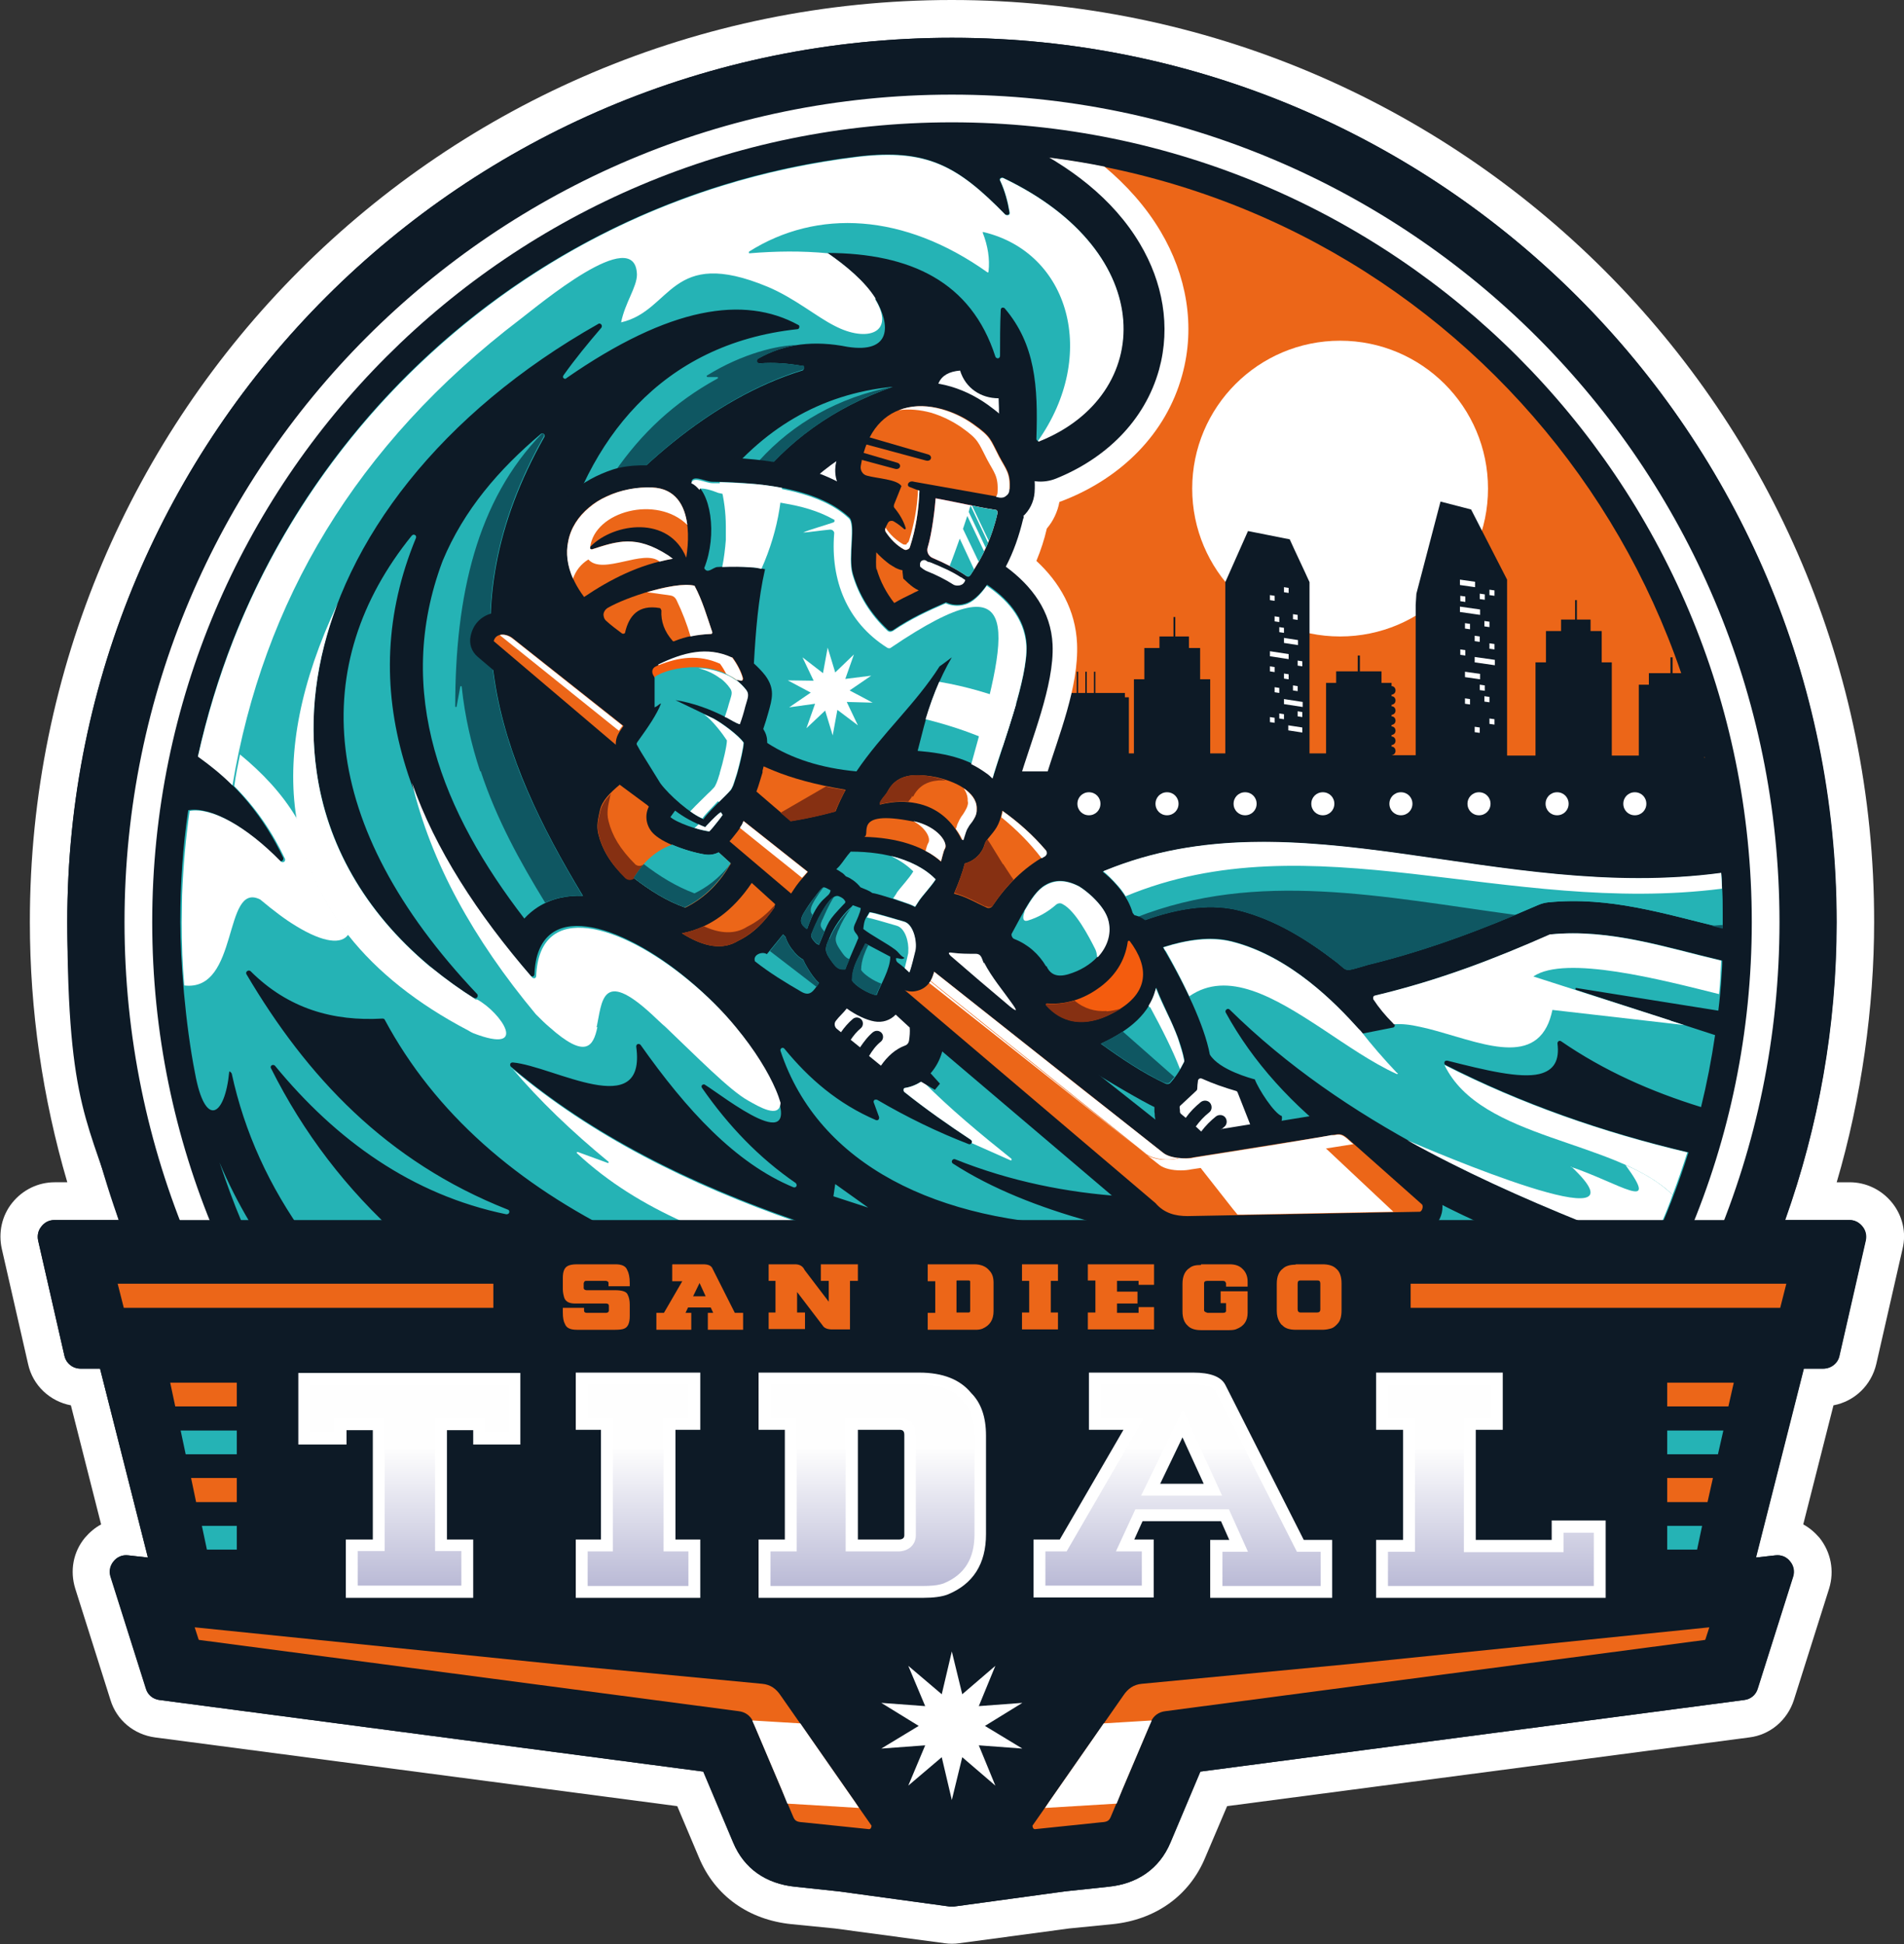 <?xml version="1.0" encoding="utf-8"?>
<!-- Generator: Adobe Illustrator 28.3.0, SVG Export Plug-In . SVG Version: 6.00 Build 0)  -->
<svg version="1.1" id="Layer_1" xmlns="http://www.w3.org/2000/svg" xmlns:xlink="http://www.w3.org/1999/xlink" x="0px" y="0px"
	 viewBox="0 0 529.1 540.4" style="enable-background:new 0 0 529.1 540.4;" xml:space="preserve">
<rect x="0" y="0" width="529.1" height="540.4" fill="#333333" stroke="none"/>
<path style="fill-rule:evenodd;clip-rule:evenodd;fill:#FFFFFF;" d="M510.5,328.6h3.5c4.6,0,8.9,2.1,11.8,5.7
	c2.9,3.6,4,8.3,2.9,12.8l-7.3,32c-1.4,6-6.1,10.4-11.9,11.5l-8.4,33.1c1.7,0.9,3.2,2.2,4.5,3.7c3.2,4,4.2,9.2,2.7,14.1l-9.8,31
	c-1.8,5.6-6.6,9.7-12.4,10.4L341,502l-6,14.1c-4.5,11-14.1,17.5-25.8,18.7l-12.1,1.2l-30.5,4.1c-1.4,0.2-2.7,0.2-4.1,0L232,536
	l-12.1-1.2c-11.7-1.2-21.2-7.7-25.7-18.6l-6-14.2L43.1,482.9c-5.9-0.8-10.7-4.8-12.4-10.4l-9.8-31c-1.5-4.9-0.6-10.1,2.7-14.1
	c1.3-1.5,2.8-2.8,4.5-3.7l-8.4-33.1c-5.8-1.1-10.6-5.5-11.9-11.5l-7.3-32c-1-4.5,0-9.2,2.9-12.8c2.9-3.6,7.2-5.7,11.8-5.7h3.5
	c-6.9-23.5-10.4-47.8-10.4-72.3C8.2,114.8,123,0,264.5,0S521,114.8,520.8,256.3c0,23.5-3.5,48.9-10.4,72.3"/>
<path style="fill-rule:evenodd;clip-rule:evenodd;fill:#0D1A26;" d="M496.1,339.1c9.2-25.9,14.3-53.7,14.3-82.8
	c0-135.8-110.1-245.8-245.8-245.8S18.5,120.5,18.7,256.3c0.1,52.5,6.2,55.1,14.3,82.8H15.1c-1.5,0-2.7,0.6-3.6,1.8
	c-0.9,1.1-1.2,2.5-0.9,3.9l7.3,32c0.5,2.1,2.3,3.6,4.5,3.6h5.4l13.3,52.5l-5.4-0.6c-1.6-0.2-3.1,0.4-4.1,1.7c-1,1.3-1.3,2.8-0.8,4.3
	l9.8,31c0.6,1.8,2,3,3.8,3.2l151.1,19.9l8.3,19.7c3,7.4,9.3,11.5,17.2,12.3l12.2,1.3l30.7,4.2c0.4,0,0.8,0,1.3,0l30.7-4.2l12.2-1.3
	c7.9-0.8,14.1-4.9,17.2-12.3l8.3-19.7l151.1-19.9c1.8-0.2,3.3-1.4,3.8-3.2l9.8-31c0.5-1.5,0.2-3.1-0.8-4.3c-1-1.3-2.5-1.9-4.1-1.7
	l-5.4,0.6l13.3-52.5h5.4c2.2,0,4.1-1.5,4.5-3.6l7.3-32c0.3-1.4,0-2.8-0.9-3.9s-2.2-1.8-3.6-1.8L496.1,339.1L496.1,339.1z"/>
<path style="fill-rule:evenodd;clip-rule:evenodd;fill:#0D1A26;" d="M264.5,502.1c135.8,0,245.8-110.1,245.8-245.8
	S400.3,10.5,264.5,10.5S18.7,120.5,18.7,256.3S128.8,502.1,264.5,502.1"/>
<path style="fill-rule:evenodd;clip-rule:evenodd;fill:#EC6618;" d="M249.6,469.9c118,8.2,220.3-80.7,228.5-198.7
	c8.2-118-80.7-220.3-198.7-228.5C161.5,34.5,59.2,123.4,50.9,241.4C42.7,359.4,131.6,461.7,249.6,469.9"/>
<path style="fill-rule:evenodd;clip-rule:evenodd;fill:#FFFFFF;" d="M372.4,176.9c22.7,0,41.1-18.4,41.1-41.1s-18.4-41.1-41.1-41.1
	s-41.1,18.4-41.1,41.1S349.7,176.9,372.4,176.9"/>
<path style="fill-rule:evenodd;clip-rule:evenodd;fill:#0D1A26;" d="M475.1,215.5v-1.4V215.5z M475.1,209.3v6.3H281.8v-17.3h4.5
	v-1.4h8.4v-3.1h1.2v-1.2h3.3v-5.9h0.4v5.9h2v-5.9h0.4v5.9h2v-5.9h0.4v5.9h8.2v1.2h1.1v15.6h1.4v-20.6h2.9v-8.7h4.2v-3.2h3.9v-5.4
	h0.5v5.4h3.8v3.2h3.1v8.7h2.8v20.6h4.2v-47.6c2.1-4.7,4.2-9.5,6.3-14.2c3.9,0.8,7.7,1.5,11.6,2.3c1.8,4,3.7,7.9,5.5,11.9v47.6h4.6
	v-19.6h2.8v-3.2h6v-4.4h0.6v4.4h6v3.2h2.8v0.9c0.6,0,1.1,0.5,1.1,1.2s-0.5,1.1-1.1,1.2v0.4c0.6,0,1.1,0.5,1.1,1.2s-0.5,1.1-1.1,1.2
	v0.4c0.6,0,1.1,0.5,1.1,1.2s-0.5,1.1-1.1,1.2v0.4c0.6,0,1.1,0.5,1.1,1.2s-0.5,1.1-1.1,1.2v0.4c0.6,0,1.1,0.5,1.1,1.2
	s-0.5,1.1-1.1,1.2v0.4c0.6,0,1.1,0.5,1.1,1.2s-0.5,1.1-1.1,1.2v0.4c0.6,0,1.1,0.5,1.1,1.2s-0.5,1.1-1.1,1.2l0,0h6.7
	c0-11.2,0-18.6,0-23.5v-15.6c0-1,0-1.5,0-2.7l0.2-3.1l6.7-25.6l8.5,2.2l10,19.5V210h7.9v-25.9h2.9v-8.7h4.2v-3.2h3.9v-5.4h0.5v5.4
	h3.8v3.2h3.1v8.7h2.8V210h7.5v-19.7h2.8v-3.2h6v-4.4h0.6v4.4h6v3.2h2.8v0.9c0.6,0,1.1,0.5,1.1,1.2c0,0.6-0.5,1.1-1.1,1.2v0.4
	c0.6,0,1.1,0.5,1.1,1.2c0,0.6-0.5,1.1-1.1,1.2v0.4c0.6,0,1.1,0.5,1.1,1.2c0,0.6-0.5,1.1-1.1,1.2v0.4c0.6,0,1.1,0.5,1.1,1.2
	c0,0.6-0.5,1.1-1.1,1.2v0.4c0.6,0,1.1,0.5,1.1,1.2c0,0.6-0.5,1.1-1.1,1.2v0.4c0.6,0,1.1,0.5,1.1,1.2c0,0.6-0.5,1.1-1.1,1.2v0.4
	c0.6,0,1.1,0.5,1.1,1.2c0,0.6-0.5,1.1-1.1,1.2v0.2h1.1L475.1,209.3z"/>
<path style="fill-rule:evenodd;clip-rule:evenodd;fill:#FFFFFF;" d="M151.4,352.1c-1.3,0.9-2.8,1.6-4.3,2.1c0.1,1.1,0,2.2-0.4,3.2
	c-1,2.6-3.4,4.2-6.2,4.2H79.9c-0.4,0-0.8,0-1.2-0.1h-0.6C58.2,326.1,48,284.8,51,241.3c8.2-118,110.5-206.9,228.5-198.7
	c9.3,0.7,18.5,1.9,27.4,3.7c6.1,5.1,11.5,11.1,15.6,18c7.2,12.1,9.8,26.3,6,40c-4.5,16.4-17,28.4-32.5,34.6c-0.5,0.2-1,0.4-1.6,0.6
	c-0.5,2.7-1.7,5.3-3.5,7.4c-0.7,3.1-1.7,6.1-2.9,9c6.5,6,10.9,13.7,11.3,23c0.5,12.1-5.1,25.5-8.7,37.2c3.7,2.8,7.5,6,10.8,9.3
	c10.8-4.3,22.1-7,33.7-8.1c24.4-2.5,48.6,1.4,72.7,4.9c22.6,3.3,45.5,6.1,68.3,3.1h0.5c2.2,14.9,2.8,30.3,1.7,45.9
	c-2.3,33.3-12.2,64.4-27.8,91.5c-3-1.1-5.9-2.2-8.9-3.4l-13.5,3.2c-16.6,4-33.2,7.9-49.8,11.9l-4.7,1.1c-1.9,0.4-3.7,0.1-5.2-1
	l-4-2.7c-9.7-6.6-20-12.4-29.8-18.9l-17.2-1.1c-0.9,1.2-2,2.2-3.2,3.1c0,0.4,0,0.8,0,1.2c-0.5,3.3-3.2,5.6-6.5,5.6H171.2
	c-1.1,0-2-0.2-2.9-0.7l-2.3-1.1C161.1,357.5,156.2,354.9,151.4,352.1"/>
<path style="fill-rule:evenodd;clip-rule:evenodd;fill:#0D1A26;" d="M492.1,214.4h-410v71.1h413.3c0.9-8.2,1.3-16.5,1.3-24.9
	C496.7,244.8,495.1,229.3,492.1,214.4"/>
<path style="fill-rule:evenodd;clip-rule:evenodd;fill:#25B3B5;" d="M248.1,107.5c-20.3,2-36.4,11.8-49.1,28.3c0,0,0.2,0,0.3,0
	c2.9,0,6.1,0,9.4,0C218.5,122.7,231.6,113.3,248.1,107.5 M132.1,277.7C58.8,231.5,78.5,139.6,166.3,90c0.3-0.2,0.6,0,0.8,0.2
	c0.2,0.3,0.2,0.6,0,0.9c-3.7,4.3-7.3,8.7-10.5,13.2c-0.2,0.3-0.2,0.6,0,0.8c0.2,0.2,0.6,0.3,0.8,0c28.8-20,49.4-23,64.4-14.8
	c0.3,0.1,0.4,0.4,0.3,0.7c0,0.3-0.3,0.5-0.6,0.5c-37.9,4.1-58.5,31-66.4,63.2c0,0.3,0,0.6,0.4,0.8c0.3,0.1,0.6,0,0.8-0.2
	c18.3-24.4,41.6-44.6,66.6-52.3c0.3,0,0.5-0.4,0.5-0.7c0-0.3-0.2-0.6-0.5-0.6c-3.9-0.7-7.8-1-11.9-0.7c-0.3,0-0.6-0.2-0.7-0.5
	c0-0.3,0-0.6,0.3-0.8c7.5-4.3,15.9-5.1,24.9-3.3c12.2,1.9,12.1-6,7.7-13.4c-3-4.9-8.4-9.3-13.3-12.7c23.1,0.1,40,8,46.7,28.8
	c0.1,0.3,0.4,0.5,0.7,0.5c0.3,0,0.6-0.3,0.6-0.7c0-4.3,0-8.6,0.2-12.8c0-0.3,0.2-0.5,0.4-0.6c0.3,0,0.5,0,0.7,0.2
	c8.5,10,9.3,21.6,8.8,36.2c0,0.2,0,0.4,0.3,0.6c0.2,0.1,0.4,0.2,0.6,0c31.7-12.8,33.4-52.3-10.2-73.1c-0.3-0.1-0.5,0-0.7,0.1
	c-0.2,0.2-0.3,0.5-0.1,0.7c1.3,2.8,2.1,5.8,2.6,8.8c0,0.3,0,0.6-0.4,0.7c-0.3,0.1-0.6,0-0.8-0.1c-13.1-13.4-21.6-18.4-41-16.1
	C147.5,54.4,74.2,122.2,55,210.2c10.9,7.6,18.5,17.2,23.7,28.2c0.1,0.3,0,0.6-0.2,0.8c-0.3,0.2-0.6,0.2-0.9,0
	c-9.5-9.7-19.2-15.1-25.3-14c-1.5,10.1-2.2,20.4-2.2,31s1.4,28.5,4.1,42.1l9.5-0.4c0.3,0,0.6,0.2,0.7,0.5
	c3.5,16.2,10.4,31.4,20.7,45.6h26.2c-15-13.4-27-29.1-36-47.1c-0.2-0.3,0-0.7,0.2-0.8c0.3-0.2,0.7-0.1,0.9,0.1
	c17,20.7,38.1,35.9,64.3,41.3c0.3,0,0.7-0.1,0.8-0.5c0.1-0.3,0-0.7-0.4-0.8c-33.9-13.4-55.9-37.1-72.6-65.4
	c-0.2-0.3-0.1-0.7,0.2-0.9c0.3-0.2,0.6-0.2,0.9,0c10.5,10.5,23,14,36.7,13.2c0.3,0,0.5,0.1,0.6,0.3c14,26.1,36.8,45.8,66.5,60.3
	h61.3c-35.3-11-67.2-25.6-92.7-47.2c-0.2-0.2-0.3-0.5-0.2-0.8s0.4-0.4,0.7-0.4c11.3,1,37.2,16.7,34.3-4.4c0-0.3,0.1-0.6,0.4-0.7
	c0.3-0.1,0.6,0,0.8,0.2c12.7,18,26.3,32.9,42.5,39.6c0.3,0.1,0.7,0,0.8-0.3c0.2-0.3,0-0.7-0.2-0.9c-10.2-7-18.7-15.9-26-26.4
	c-0.2-0.3-0.2-0.6,0-0.8c0.2-0.2,0.6-0.3,0.8-0.1l14.9,9.3l0,0c12.9,8.6,5.1-18.1-19.9-38.8c-18.7-15.5-41.5-22.7-42.4-1.2
	c0,0.3-0.2,0.5-0.4,0.6c-0.3,0-0.5,0-0.7-0.2c-34-39.3-49.2-79.6-31.8-121.7c0.1-0.3,0-0.7-0.3-0.8c-0.3-0.2-0.6-0.1-0.9,0.2
	c-28.6,35.4-26.5,80.2,18.2,127.4c0.2,0.2,0.2,0.6,0,0.9s-0.6,0.3-0.9,0.1L132.1,277.7z"/>
<path style="fill-rule:evenodd;clip-rule:evenodd;fill:#25B3B5;" d="M123,155.9c5.9-14.2,15.7-25.5,27.3-35.3c0.2-0.2,0.6-0.2,0.8,0
	c0.3,0.2,0.3,0.6,0.2,0.8c-27.9,49.3-12.5,89.2,10.7,127.6c-4.4-0.2-8.7,0.7-12.5,3.1c-1.4,0.9-2.7,2-3.8,3.2
	C123.2,226.1,109.2,192.6,123,155.9"/>
<path style="fill-rule:evenodd;clip-rule:evenodd;fill:#25B3B5;" d="M243.6,311.4c-10.8-4.6-18.9-11.7-25.6-19.9
	c-0.2-0.3-0.6-0.3-0.8-0.2c-0.3,0.2-0.4,0.5-0.3,0.8c10.6,32,44.1,47.7,85.5,48.6c0.3,0,0.6-0.2,0.7-0.6c0-0.3-0.2-0.6-0.5-0.7
	c-13.7-3.8-27-9-37.8-16c-0.3-0.2-0.4-0.6-0.2-0.9c0.2-0.3,0.5-0.4,0.8-0.3c15.4,6.2,31.4,9.3,46.4,10.3c-0.9-0.6-1.7-1.4-2.4-2.3
	l-48.8-44.8c-0.6,2.7-2.6,4.8-5.2,5.7c-0.4,0.1-0.8,0.4-1.2,0.7c0.4,4.4,1.5,8-2.9,10.6c-0.2,0.1-0.3,0.3-0.3,0.5s0,0.4,0.2,0.6
	c6,4.8,12.3,9.2,18.5,13.3c0.3,0.2,0.4,0.6,0.2,0.9c-0.2,0.3-0.5,0.4-0.8,0.3c-8.8-3.4-17.2-7.5-25.4-12.3c-0.2-0.1-0.5-0.1-0.8,0
	c-0.2,0.2-0.3,0.5-0.2,0.7c0.5,1.4,1,2.7,1.5,4.1c0,0.3,0,0.5-0.2,0.7s-0.5,0.2-0.7,0.1"/>
<path style="fill-rule:evenodd;clip-rule:evenodd;fill:#0D1A26;" d="M232.6,331.3c0,0.2,0,0.3,0,0.5c0.4,0.1,0.8,0.3,1.3,0.4
	c-0.4-0.3-0.8-0.6-1.2-0.9 M286,239.1l15.1-6.5c11.1-4.8,22.6-7.6,34.6-8.8c23.7-2.4,47.6,1.5,71.1,4.9c23.3,3.4,46.5,6.3,70.1,3.1
	l11.7-1.6l0.7,11.8c0.3,5.4,0.5,10.7,0.4,16.1v0.2h0.2l-0.2,4.1v9.4h-0.5l0,0c-0.9,12.9-2.9,25.8-6,38.3l-0.5,1.9h0.3l-1.5,4.8
	l-1.1,4.7h-0.3l-0.6,1.9c-3,9.6-6.6,19-10.9,28.1l-4.3,9.2l-9.5-3.6c-4.2-1.6-8.5-3.2-12.7-4.9l-15.5,3.7
	c-16.6,4-33.2,7.9-49.8,11.9l-4.7,1.1l-4-2.7c-10.4-7.1-20.9-12.8-31.3-19.9l-23.1-1.5c-1.6,4.8-6.1,6.9-11.4,6.8
	c-2.1,0-4.2-0.1-6.2-0.2l11.6,3.6H171.2l-2.3-1.1c-6.3-3.1-12.4-6.4-18.3-10.1c-2.6,3.5-7.2,5.4-11.7,4.5c-2.8-0.6-5.5-1.2-8.2-2
	l9.8,8.7H79.9l-15.6-2.8c-9.1-12.6-3.7-28.1-8-42.9l-10.6,0.5l-1.8-9.3c-2.9-14.6-4.3-29.4-4.3-44.2s0.8-21.8,2.3-32.5l1.2-7.9h0.8
	c0-0.1-0.6-0.6-0.6-0.6l1.6-7.2c20-93.2,97.6-163.9,192.4-175.3c15.5-1.9,26,0.4,36,7.1c3.2-1.7,7.1-1.9,10.6-0.2
	c13.1,6.3,25.4,15.4,32.9,28.1c6.3,10.6,8.6,22.9,5.3,34.9c-4,14.4-15,24.8-28.6,30.3c-3.7,1.5-7.8,1-11-1.3s-5.1-6-5-10
	c0.1-3.6,0.2-7.3,0-11c-4.9,0-9.2-2.8-10.7-7.7c-6.1,0.5-7.9,4.5-5.5,12.1l-9.2,3.2c-13.8,4.9-25.6,12.3-34.5,24.1l-3.5,4.6
	c-4.9-0.2-9.6-0.4-14.5-0.3L286,239.1L286,239.1z"/>
<path style="fill-rule:evenodd;clip-rule:evenodd;fill:#25B3B5;" d="M243.6,311.4c-10.8-4.6-18.9-11.7-25.6-19.9
	c-0.2-0.3-0.6-0.3-0.8-0.2c-0.3,0.2-0.4,0.5-0.3,0.8c10.6,32,44.1,47.7,85.5,48.6c0.3,0,0.6-0.2,0.7-0.6c0-0.3-0.2-0.6-0.5-0.7
	c-13.7-3.8-27-9-37.8-16c-0.3-0.2-0.4-0.6-0.2-0.9c0.2-0.3,0.5-0.4,0.8-0.3c15.4,6.2,31.4,9.3,46.4,10.3c-0.9-0.6-1.7-1.4-2.4-2.3
	l-48.8-44.8c4,2.1,0.7,15.4-9.2,17c-0.2,0-0.3,0.3-0.3,0.5s0,0.4,0.2,0.6c6,4.8,12.3,9.2,18.5,13.3c0.3,0.2,0.4,0.6,0.2,0.9
	c-0.2,0.3-0.5,0.4-0.8,0.3c-8.8-3.4-17.2-7.5-25.4-12.3c-0.2-0.1-0.5-0.1-0.8,0c-0.2,0.2-0.3,0.5-0.2,0.7c0.5,1.4,1,2.7,1.5,4.1
	c0,0.3,0,0.5-0.2,0.7s-0.5,0.2-0.7,0.1 M123,155.9c5.9-14.2,15.7-25.5,27.3-35.3c0.2-0.2,0.6-0.2,0.8,0c0.3,0.2,0.3,0.6,0.2,0.8
	c-27.9,49.3-12.5,89.2,10.7,127.6c-4.4-0.2-8.7,0.7-12.5,3.1c-1.4,0.9-2.7,2-3.8,3.2C123.2,226.1,109.2,192.6,123,155.9L123,155.9z
	 M248.1,107.5c-20.3,2-36.4,11.8-49.1,28.3c0,0,0.2,0,0.3,0c2.9,0,6.1,0,9.4,0C218.5,122.7,231.6,113.3,248.1,107.5z M132.1,277.7
	C58.8,231.5,78.5,139.6,166.3,90c0.3-0.2,0.6,0,0.8,0.2c0.2,0.3,0.2,0.6,0,0.9c-3.7,4.3-7.3,8.7-10.5,13.2c-0.2,0.3-0.2,0.6,0,0.8
	c0.2,0.2,0.6,0.3,0.8,0c28.8-20,49.4-23,64.4-14.8c0.3,0.1,0.4,0.4,0.3,0.7c0,0.3-0.3,0.5-0.6,0.5c-37.9,4.1-58.5,31-66.4,63.2
	c0,0.3,0,0.6,0.4,0.8c0.3,0.1,0.6,0,0.8-0.2c18.3-24.4,41.6-44.6,66.6-52.3c0.3,0,0.5-0.4,0.5-0.7c0-0.3-0.2-0.6-0.5-0.6
	c-3.9-0.7-7.8-1-11.9-0.7c-0.3,0-0.6-0.2-0.7-0.5c0-0.3,0-0.6,0.3-0.8c7.5-4.3,15.9-5.1,24.9-3.3c12.2,1.9,12.1-6,7.7-13.4
	c-3-4.9-8.4-9.3-13.3-12.7c23.1,0.1,40,8,46.7,28.8c0.1,0.3,0.4,0.5,0.7,0.5c0.3,0,0.6-0.3,0.6-0.7c0-4.3,0-8.6,0.2-12.8
	c0-0.3,0.2-0.5,0.4-0.6c0.3,0,0.5,0,0.7,0.2c8.5,10,9.3,21.6,8.8,36.2c0,0.2,0,0.4,0.3,0.6c0.2,0.1,0.4,0.2,0.6,0
	c31.7-12.8,33.4-52.3-10.2-73.1c-0.3-0.1-0.5,0-0.7,0.1c-0.2,0.2-0.3,0.5-0.1,0.7c1.3,2.8,2.1,5.8,2.6,8.8c0,0.3,0,0.6-0.4,0.7
	c-0.3,0.1-0.6,0-0.8-0.1c-13.1-13.4-21.6-18.4-41-16.1C147.5,54.4,74.2,122.2,55,210.2c10.9,7.6,18.5,17.2,23.7,28.2
	c0.1,0.3,0,0.6-0.2,0.8c-0.3,0.2-0.6,0.2-0.9,0c-9.5-9.7-19.2-15.1-25.3-14c-1.5,10.1-2.2,20.4-2.2,31s1.4,28.5,4.1,42.1
	c2.8,15.4,8.3,12.1,9.5-0.4c0-0.3,0.6,0.2,0.7,0.5c3.5,16.2,10.4,31.4,20.7,45.6h26.2c-15-13.4-27-29.1-36-47.1
	c-0.2-0.3,0-0.7,0.2-0.8c0.3-0.2,0.7-0.1,0.9,0.1c17,20.7,38.1,35.9,64.3,41.3c0.3,0,0.7-0.1,0.8-0.5c0.1-0.3,0-0.7-0.4-0.8
	c-33.9-13.4-55.9-37.1-72.6-65.4c-0.2-0.3-0.1-0.7,0.2-0.9c0.3-0.2,0.6-0.2,0.9,0c10.5,10.5,23,14,36.7,13.2c0.3,0,0.5,0.1,0.6,0.3
	c14,26.1,36.8,45.8,66.5,60.3h61.3c-35.3-11-67.2-25.6-92.7-47.2c-0.2-0.2-0.3-0.5-0.2-0.8s0.4-0.4,0.7-0.4
	c11.3,1,37.2,16.7,34.3-4.4c0-0.3,0.1-0.6,0.4-0.7c0.3-0.1,0.6,0,0.8,0.2c12.7,18,26.3,32.9,42.5,39.6c0.3,0.1,0.7,0,0.8-0.3
	c0.2-0.3,0-0.7-0.2-0.9c-10.2-7-18.7-15.9-26-26.4c-0.2-0.3-0.2-0.6,0-0.8c0.2-0.2,0.6-0.3,0.8-0.1c5.3,3.3,27.8,21.3,19.2,0.9
	c-3.5-8.2-11.7-20.1-24.2-30.4c-18.7-15.5-41.5-22.7-42.4-1.2c0,0.3-0.2,0.5-0.4,0.6c-0.3,0-0.5,0-0.7-0.2
	c-34-39.3-49.2-79.6-31.8-121.7c0.1-0.3,0-0.7-0.3-0.8c-0.3-0.2-0.6-0.1-0.9,0.2c-28.6,35.4-26.5,80.2,18.2,127.4
	c0.2,0.2,0.2,0.6,0,0.9s-0.6,0.3-0.9,0.1L132.1,277.7z M478.3,242.7c-62.6,8.4-119.3-23.1-172.8,0c2.6,2.6,4.9,5.6,5.7,9.2
	c1.7,0.3,3.2,1.2,4.2,2.6c0,0,0.5,0.8,1.1,1.8c8.8-3.3,18.6-5.6,27.8-3.3c10.2,2.6,18.9,8.1,27,14.3c3.5,2.7,1.7,2.9,8.9,0.8
	c16.4-4,31.7-9.8,47.1-16.5c0.9-0.4,1.9-0.7,2.9-0.8c17.1-1.7,32.3,3.2,48.5,7.1c0-5.2,0-10.3-0.4-15.3L478.3,242.7z M241.2,335.6
	l-9.1-6.5l-0.5,3.4l9.5,3.1H241.2z M72.1,344.1c-0.9-1.5-1.8-2.9-2.7-4.4c-3.2-5.4-6-10.9-8.4-16.6c1.9,5.6,3.9,11.2,6.2,16.6
	c0.6,1.5,1.3,2.9,1.9,4.4H72.1L72.1,344.1z M296.1,296.8c6.6-10.9,13.2-19.8,19.9-30.8c8.9-3.8,18.2-6.4,26.2-4.4
	c17.5,4.4,30.7,19.3,36.2,25.4c0.2,0.2,0.4,0.3,0.6,0.2c2.7-0.5,5.4-1.1,8.1-1.6c0.2,0,0.4-0.2,0.5-0.5c0-0.2,0-0.5-0.2-0.7
	c-2.3-2.2-4.1-4.4-5.5-6.7c-0.1-0.2-0.1-0.4,0-0.6c0-0.2,0.2-0.3,0.5-0.4c18-4.4,33.1-10.3,48.6-17c0,0,0.1,0,0.2,0
	c16.4-1.6,32.1,3.7,47.4,7.3c0,1.4-0.1,2.8-0.2,4.2c-0.2,3.3-0.5,6.5-0.9,9.7l-39.5-6.3c-0.1,0-0.2,0-0.2,0.2c0,0.1,0,0.2,0.1,0.3
	l38.7,12.6c-1,6.8-2.3,13.5-3.9,20c-13.9-4.3-27-10.1-38.9-18.3c-0.2-0.1-0.5-0.2-0.7,0c-0.2,0.1-0.3,0.4-0.3,0.6
	c0.6,4.8-1,7.5-5,8.5c-5.4,1.3-14.9-1-25.6-3.7c-0.3,0-0.7,0-0.8,0.4c-0.1,0.3,0,0.7,0.3,0.8c21.2,10.8,43.8,18.7,67.5,24.3
	c-2.9,9.2-6.3,18.1-10.4,26.7c-43.5-16.3-85.2-35-117.1-66.4c-0.2-0.2-0.6-0.3-0.9,0c-0.3,0.2-0.3,0.6-0.2,0.8
	c15.1,27.6,44,48.4,83.6,64c-16.6,4-33.2,7.9-49.8,11.9c-14.2-9.7-28.5-19.3-42.7-29l0,0c-11.8-10.5-23.5-21-35.3-31.4L296.1,296.8z
	"/>
<path style="fill-rule:evenodd;clip-rule:evenodd;fill:#25B3B5;" d="M478.3,242.7c-62.6,8.4-119.3-23.1-172.8,0
	c2.6,2.6,4.9,5.6,5.7,9.2c1.7,0.3,3.2,1.2,4.2,2.6c0,0,0.5,0.8,1.1,1.8c8.8-3.3,18.6-5.6,27.8-3.3c10.2,2.6,18.9,8.1,27,14.3
	c3.5,2.7,1.7,2.9,8.9,0.8c16.4-4,31.7-9.8,47.1-16.5c0.9-0.4,1.9-0.7,2.9-0.8c17.1-1.7,32.3,3.2,48.5,7.1c0-5.2,0-10.3-0.4-15.3"/>
<path style="fill-rule:evenodd;clip-rule:evenodd;fill:#0F5762;" d="M475.5,257.3c1.1,0.3,2.1,0.5,3.2,0.8c0-0.3,0-0.7,0-1
	C477.6,257.1,476.6,257.3,475.5,257.3 M315.7,255.1c0.2,0.3,0.4,0.8,0.8,1.3c8.8-3.3,18.6-5.6,27.8-3.3c10.2,2.6,18.9,8.1,27,14.3
	c3.5,2.7,1.7,2.9,8.9,0.8c14.3-3.5,27.7-8.3,41-13.9c-36.9-5-71.8-12.6-105.5,0.7L315.7,255.1z"/>
<path style="fill-rule:evenodd;clip-rule:evenodd;fill:#FFFFFF;" d="M312.8,249.1c51.4-21.4,106,5.5,165.7-2.1
	c0-1.5-0.1-2.9-0.2-4.4c-62,8.3-118.1-22.4-171.1-0.7c-0.2,0-0.4,0.2-0.6,0.3c0.7,0.5,1.3,1.1,1.9,1.7
	C310.1,245.5,311.7,247.2,312.8,249.1"/>
<path style="fill-rule:evenodd;clip-rule:evenodd;fill:#FFFFFF;" d="M464.4,283.7l-38.3-12.3c8.9-6.1,35.9,1,51.6,4.9
	c0.2-1.7,0.3-3.4,0.4-5.1c0-1.4,0.2-2.8,0.2-4.2c-15.3-3.6-31-8.9-47.4-7.3c0,0-0.1,0-0.2,0c-15.4,6.8-30.5,12.7-48.6,17
	c-0.2,0-0.4,0.2-0.5,0.4c0,0.2,0,0.4,0,0.6c1.5,2.3,3.3,4.5,5.5,6.7c0,0,0.2,0.2,0.2,0.3c2.2-0.2,4.7,0.1,7.3,0.7
	c12.9,2.7,29.3,11.4,35.2,0c0.7-1.3,1.2-2.9,1.6-4.7l36.6,4.2l-3.8-1.2H464.4z"/>
<path style="fill-rule:evenodd;clip-rule:evenodd;fill:#FFFFFF;" d="M401.4,296c10.1,21,47.6,20.6,63.4,36.1
	c1.5-3.9,2.8-7.8,4.1-11.8C445.2,314.7,422.6,306.8,401.4,296"/>
<path style="fill-rule:evenodd;clip-rule:evenodd;fill:#FFFFFF;" d="M78,239.4c-9.5-9.7-19.2-15.1-25.3-14l0,0
	c-1.1,7.7-1.8,15.5-2.1,23.5c0,0,0,0,0,0.1c0,2.5-0.1,4.9-0.1,7.4c0,5.9,0.2,11.7,0.7,17.5c15.4,1.8,10.7-29.1,21.1-23.9
	c3.7,3.1,7,5.6,10,7.4c7.7,4.7,12.7,5.1,14.5,2.3c-7.5-9.5-12.2-20.2-14.2-32c-0.1-0.2-0.2-0.4-0.3-0.5c-4-6.7-9.4-12.4-15.6-17.5
	c-0.6,2.9-1.2,5.8-1.6,8.8c6,6,10.6,12.8,14.1,20.2c0.1,0.3,0,0.6-0.2,0.8c-0.3,0.2-0.6,0.2-0.9,0"/>
<path style="fill-rule:evenodd;clip-rule:evenodd;fill:#FFFFFF;" d="M243.4,83.1c-3-4.9-8.4-9.3-13.3-12.7c-7.3-0.7-14.6-0.6-21.8,0
	c-0.1,0-0.2,0-0.2-0.2c0-0.1,0-0.2,0.1-0.3c18.9-11.9,43-10.7,66.2,5.8c0,0,0.1,0,0.2,0c0,0,0.1,0,0.1-0.2c0.4-3.6-0.2-7.2-1.6-10.8
	v-0.2c0,0,0.1,0,0.2,0c23.9,5.7,32,34.2,15.1,58.1c0.2,0.1,0.4,0.2,0.6,0c31.7-12.8,33.4-52.3-10.2-73.1c-0.3-0.1-0.5,0-0.7,0.1
	c-0.2,0.2-0.3,0.5-0.1,0.7c1.3,2.8,2.1,5.8,2.6,8.8c0,0.3,0,0.6-0.4,0.7c-0.3,0.1-0.6,0-0.8-0.1c-13.1-13.4-21.6-18.4-41-16.1
	c-13,1.6-25.7,4.3-37.9,8.1c-31.3,9.7-59.5,26.5-82.8,48.4c-22.9,21.5-41.1,48-52.8,77.7c-4.1,10.5-7.4,21.3-9.9,32.5l0,0
	c3.5,2.5,6.7,5.1,9.6,8c8.5-51,34.2-94.7,80-129.6c4.9-3.7,32-26.6,32.4-12.4c0,3.5-3.3,7.8-4.4,13.3c14.3-3.3,13.5-21.2,40.7-9.9
	c7.6,3.2,13.5,8.3,18.7,10.9c8.8,4.6,17.1,2.1,11.1-7.6"/>
<path style="fill-rule:evenodd;clip-rule:evenodd;fill:#FFFFFF;" d="M132.1,277.7c-4.3-2.7-8.3-5.6-12-8.6c-0.3-0.2-0.5-0.4-0.8-0.6
	c-18.2-15.3-28.5-34-31.3-54c-2.2-15.2-0.2-31.1,5.8-46.7c-10.3,21.8-13.9,41-11.7,57.7c3.4,25.5,19.9,46.2,48,60.9
	c0.5,0.3,1,0.6,1.5,0.8c15.7,6,7.6-5.8,1-9.4c-0.2,0-0.4,0-0.6,0"/>
<path style="fill-rule:evenodd;clip-rule:evenodd;fill:#FFFFFF;" d="M142.3,296.9c7.6,9,16.6,17.6,26.8,26c0,0,0.1,0.2,0,0.3
	c0,0-0.2,0.1-0.3,0l-8.2-3c0,0-0.2,0-0.3,0c0,0,0,0.2,0,0.3c8.9,8.3,18.9,14.3,29.5,19.1h31.6c-30-10.4-57.1-24-79.3-42.8"/>
<path style="fill-rule:evenodd;clip-rule:evenodd;fill:#FFFFFF;" d="M281.1,322.1c-8.6-6.9-17.1-13.9-24.8-21.7c-1.4,1-3,1.7-4.9,2
	c-0.2,0-0.3,0.3-0.3,0.5s0,0.4,0.2,0.6c6,4.8,12.3,9.2,18.5,13.3c0.3,0.2,0.4,0.6,0.2,0.9l0,0l10.8,4.8c0.1,0,0.2,0,0.3,0
	C281.1,322.5,281.1,322.3,281.1,322.1 M165.8,285.5c1.5-6.9,1.3-16.5,15.3-3.6c1.2,1.1,2.5,2.4,3.9,3.6c8.2,7.8,17.8,17.6,22.9,20.4
	c3,1.7,8.7,5.1,9,0.7c0,0,0,0,0-0.1c-0.3-1-0.7-2.2-1.3-3.6c-2.1-4.9-5.8-11-11.1-17.4c-3.6-4.4-8-8.8-13.1-13
	c-18.7-15.5-41.5-22.7-42.4-1.2c0,0.3-0.2,0.5-0.4,0.6c-0.3,0-0.5,0-0.7-0.2c-15.4-17.8-27-35.8-33.4-54.1c5.2,22,17,43.4,34.4,64.3
	c1.4,1.4,2.6,2.6,3.8,3.6c10.1,9,12.2,5.3,13.3,0L165.8,285.5z"/>
<path style="fill-rule:evenodd;clip-rule:evenodd;fill:#0F5762;" d="M133.6,214.4c4.4,13.3,10.9,25.1,17.9,36.5
	c3.3-1.5,6.8-2.1,10.4-1.9c-6.8-11.3-13-22.8-17.6-34.6c-3.8-9.9-6.6-20.1-7.6-30.6l-1.6-1.3c-1.7-1.5-2.5-3.6-2-5.9
	c0.5-2.2,1.6-3.7,3.1-4.8c0.4-15.8,4.8-32.5,14.9-50.5c0.2-0.3,0-0.6-0.2-0.8c0,0-0.1,0-0.2-0.1c-18.2,18.6-24.2,45.2-24.2,75.9
	c0,0.1,0,0.2,0.2,0.2c0.1,0,0.2,0,0.2-0.2l1-5.4c0-0.1,0.1-0.2,0.2-0.2c0.1,0,0.2,0,0.2,0.2c0.9,8.4,2.7,16.1,5.1,23.4 M248.1,107.5
	c-15.1,2.9-27.8,10.2-37.1,20.5c1.3,0.1,2.6,0.3,3.9,0.5C223.8,119.2,234.9,112.1,248.1,107.5L248.1,107.5z M223,101.7
	c-3.9-0.7-7.8-1-11.9-0.7c-0.3,0-0.6-0.2-0.7-0.5c0-0.3,0-0.6,0.3-0.8c3.4-1.9,7-3.2,10.7-3.8c-5.3,0.1-15,2.3-25,8.5
	c0,0-0.1,0.2,0,0.2c0,0,0.1,0.2,0.2,0.2h2.7c0.1,0,0.2,0,0.2,0.2c0,0.1,0,0.2-0.1,0.2c-12.2,6.7-21.2,15.3-28.6,26
	c0.5-0.2,1-0.4,1.6-0.6c2.1-0.7,4.5-1,7-1.1c13.4-12.4,28.2-21.9,43.6-26.7c0.3,0,0.5-0.4,0.5-0.7c0-0.3-0.2-0.6-0.5-0.6V101.7z"/>
<path style="fill-rule:evenodd;clip-rule:evenodd;fill:#FFFFFF;" d="M436.6,324.2c24,22.5-39.6-4.7-45.6-7.3
	c15.5,8.6,31.9,16,48.7,22.8h22.1c1.1-2.5,2.1-5,3-7.6c-3.5-3.4-8-6.1-13.1-8.3c9.9,13.5-1.6,5.1-15.2,0.5"/>
<path style="fill-rule:evenodd;clip-rule:evenodd;fill:#FFFFFF;" d="M302.6,226.6c1.8,0,3.2-1.4,3.2-3.2s-1.4-3.2-3.2-3.2
	s-3.2,1.4-3.2,3.2S300.8,226.6,302.6,226.6"/>
<path style="fill-rule:evenodd;clip-rule:evenodd;fill:#FFFFFF;" d="M324.3,226.6c1.8,0,3.2-1.4,3.2-3.2s-1.4-3.2-3.2-3.2
	s-3.2,1.4-3.2,3.2S322.5,226.6,324.3,226.6"/>
<path style="fill-rule:evenodd;clip-rule:evenodd;fill:#FFFFFF;" d="M346,226.6c1.8,0,3.2-1.4,3.2-3.2s-1.4-3.2-3.2-3.2
	s-3.2,1.4-3.2,3.2S344.2,226.6,346,226.6"/>
<path style="fill-rule:evenodd;clip-rule:evenodd;fill:#FFFFFF;" d="M367.6,226.6c1.8,0,3.2-1.4,3.2-3.2s-1.4-3.2-3.2-3.2
	s-3.2,1.4-3.2,3.2S365.8,226.6,367.6,226.6"/>
<path style="fill-rule:evenodd;clip-rule:evenodd;fill:#FFFFFF;" d="M389.3,226.6c1.8,0,3.2-1.4,3.2-3.2s-1.4-3.2-3.2-3.2
	s-3.2,1.4-3.2,3.2S387.5,226.6,389.3,226.6"/>
<path style="fill-rule:evenodd;clip-rule:evenodd;fill:#FFFFFF;" d="M411,226.6c1.8,0,3.2-1.4,3.2-3.2s-1.4-3.2-3.2-3.2
	s-3.2,1.4-3.2,3.2S409.2,226.6,411,226.6"/>
<path style="fill-rule:evenodd;clip-rule:evenodd;fill:#FFFFFF;" d="M432.7,226.6c1.8,0,3.2-1.4,3.2-3.2s-1.4-3.2-3.2-3.2
	s-3.2,1.4-3.2,3.2S430.9,226.6,432.7,226.6"/>
<path style="fill-rule:evenodd;clip-rule:evenodd;fill:#FFFFFF;" d="M454.3,226.6c1.8,0,3.2-1.4,3.2-3.2s-1.4-3.2-3.2-3.2
	s-3.2,1.4-3.2,3.2S452.5,226.6,454.3,226.6"/>
<path style="fill-rule:evenodd;clip-rule:evenodd;fill:#FFFFFF;" d="M412.6,166.7v-1.5l-1.4-0.2v1.5L412.6,166.7z M413.9,172.8
	l-1.4-0.2v1.5l1.4,0.2V172.8z M408.5,174.9v-1.5l-1.4-0.2v1.5L408.5,174.9z M411.2,176.9l-1.4-0.2v1.5l1.4,0.2V176.9z M413.9,178.8
	v1.5l1.4,0.2V179L413.9,178.8z M411.2,182.8l-1.4-0.2v1.5l1.4,0.2l1.4,0.2l1.4,0.2l1.4,0.2v-1.5l-1.4-0.2l-1.4-0.2L411.2,182.8z
	 M409.9,188.6l1.4,0.2v-1.5l-1.4-0.2l-1.4-0.2l-1.4-0.2v1.5l1.4,0.2L409.9,188.6z M412.6,190.5l-1.4-0.2v1.5l1.4,0.2V190.5z
	 M413.9,193.7l-1.4-0.2v1.5l1.4,0.2V193.7z M408.5,195.8v-1.5l-1.4-0.2v1.5L408.5,195.8z M409.9,170.7l1.4,0.2v-1.5l-1.4-0.2
	l-1.4-0.2l-1.4-0.2l-1.4-0.2v1.5l1.4,0.2l1.4,0.2L409.9,170.7z M407.2,167.3v-1.5l-1.4-0.2v1.5L407.2,167.3z M408.5,163l1.4,0.2
	v-1.5l-1.4-0.2l-1.4-0.2l-1.4-0.2v1.5l1.4,0.2L408.5,163z M407.2,180.7l-1.4-0.2v1.5l1.4,0.2V180.7z M415.3,199.9l-1.4-0.2v1.5
	l1.4,0.2V199.9z M411.2,202.2l-1.4-0.2v1.5l1.4,0.2V202.2z M413.9,165.4l1.4,0.2v-1.5l-1.4-0.2V165.4z"/>
<path style="fill-rule:evenodd;clip-rule:evenodd;fill:#FFFFFF;" d="M355.5,198.3v1.4l1.3,0.2v-1.4L355.5,198.3z M354.2,192.4
	l1.3,0.2v-1.4l-1.3-0.2V192.4z M359.3,190.5v1.4l1.3,0.2v-1.4L359.3,190.5z M356.8,188.6l1.3,0.2v-1.4l-1.3-0.2V188.6z M354.2,186.8
	v-1.4l-1.3-0.2v1.4L354.2,186.8z M356.8,183l1.3,0.2v-1.4l-1.3-0.2l-1.3-0.2l-1.3-0.2l-1.3-0.2v1.4l1.3,0.2l1.3,0.2L356.8,183z
	 M358.1,177.5l-1.3-0.2v1.4l1.3,0.2l1.3,0.2l1.3,0.2v-1.4l-1.3-0.2L358.1,177.5z M355.5,175.7l1.3,0.2v-1.4l-1.3-0.2V175.7z
	 M354.2,172.7l1.3,0.2v-1.4l-1.3-0.2V172.7z M359.3,170.7v1.4l1.3,0.2v-1.4L359.3,170.7z M358.1,194.5l-1.3-0.2v1.4l1.3,0.2l1.3,0.2
	l1.3,0.2l1.3,0.2v-1.4l-1.3-0.2l-1.3-0.2L358.1,194.5z M360.6,197.7v1.4l1.3,0.2v-1.4L360.6,197.7z M359.3,201.8l-1.3-0.2v1.4
	l1.3,0.2l1.3,0.2l1.3,0.2v-1.4l-1.3-0.2L359.3,201.8z M360.6,185l1.3,0.2v-1.4l-1.3-0.2V185z M352.9,166.8l1.3,0.2v-1.4l-1.3-0.2
	V166.8z M356.8,164.6l1.3,0.2v-1.4l-1.3-0.2V164.6z M354.2,199.5l-1.3-0.2v1.4l1.3,0.2V199.5z"/>
<path style="fill-rule:evenodd;clip-rule:evenodd;fill:#FFFFFF;" d="M264.5,34c122.8,0,222.3,99.5,222.3,222.3
	s-99.5,222.3-222.3,222.3S42.3,379,42.3,256.3S141.8,34,264.5,34 M264.5,26.3c127,0,230,103,230,230s-103,230-230,230
	s-229.9-103-229.9-230S137.5,26.3,264.5,26.3z"/>
<path style="fill-rule:evenodd;clip-rule:evenodd;fill:#0D1A26;" d="M41.1,432.9l-13.3-52.5h-5.4c-2.2,0-4.1-1.5-4.5-3.6l-7.3-32
	c-0.3-1.4,0-2.8,0.9-3.9s2.2-1.8,3.6-1.8h498.8c1.5,0,2.7,0.6,3.6,1.8c0.9,1.1,1.2,2.5,0.9,3.9l-7.3,32c-0.5,2.1-2.3,3.6-4.5,3.6
	h-5.4l-13.3,52.5l5.4-0.6c1.6-0.2,3.1,0.4,4.1,1.7c1,1.3,1.3,2.8,0.8,4.3l-9.8,31c-0.6,1.8-2,3-3.8,3.2l-151.1,19.9l-8.3,19.7
	c-3.1,7.4-9.3,11.5-17.2,12.3l-12.2,1.3l-30.7,4.2c-0.4,0-0.8,0-1.3,0l-30.7-4.2l-12.2-1.3c-7.9-0.8-14.1-4.9-17.2-12.3l-8.3-19.7
	L44.3,472.5c-1.8-0.2-3.3-1.4-3.8-3.2l-9.8-31c-0.5-1.5-0.2-3.1,0.8-4.3c1-1.3,2.5-1.9,4.1-1.7l5.4,0.6L41.1,432.9z"/>
<polygon style="fill-rule:evenodd;clip-rule:evenodd;fill:#0D1A26;" points="197.6,446.1 264.5,449.2 264.5,449.2 331.4,446.1 
	306,519.7 264.5,525.3 264.5,525.3 223.1,519.7 "/>
<path style="fill-rule:evenodd;clip-rule:evenodd;fill:#0D1A26;" d="M215.9,467.7H54.7l-23.4-92h-9l-7.3-32h498.8l-7.3,32h-9
	l-23.4,92H215.9"/>
<path style="fill-rule:evenodd;clip-rule:evenodd;fill:#EC6618;" d="M360.6,356.8v7.1c0,0.6,0.3,0.9,0.8,0.9h4.6
	c0.6,0,0.9-0.3,0.9-0.8v-7.2c0-0.6-0.2-0.9-0.7-0.9h-4.9C360.8,355.9,360.6,356.2,360.6,356.8 M360,351.4h7.5c1.7,0,3,0.4,3.8,1.2
	c1,0.8,1.5,2.2,1.5,4.1v7.5c0,1.6-0.3,2.8-1,3.6c-0.6,0.7-1.2,1.2-1.8,1.4c-0.7,0.2-1.5,0.4-2.5,0.4h-7.3c-1.9,0-3.1-0.4-3.9-1.3
	c-0.1,0-0.4-0.3-0.8-1s-0.7-1.7-0.7-3v-7.5c0-2,0.6-3.4,1.7-4.2c0.7-0.7,1.9-1.1,3.6-1.1L360,351.4z M333.8,351.4h7.9
	c1.5,0,2.7,0.4,3.5,1.2c1,0.9,1.5,2.1,1.5,3.6v1.4h-6v-0.9c-0.1-0.5-0.4-0.7-0.9-0.7h-4.2c-0.7,0-1,0.2-1,0.7v7.5
	c0,0.3,0.3,0.5,1,0.7h4.2c0.6,0,0.9-0.2,0.9-0.5v-2.2h-1.5v-3.3h7.5v6c0,2.2-1,3.7-3.1,4.5c-0.4,0.2-1.1,0.3-2,0.3h-7.9
	c-1.6,0-2.9-0.4-3.7-1.3c-0.9-0.8-1.4-2.1-1.4-3.9v-7.7c0-2.1,0.7-3.6,2-4.4c0.7-0.6,1.7-0.8,3.1-0.8L333.8,351.4z M302.3,351.4
	h18.4v5.7h-4.3V356h-6v3h5.7v3.3h-5.7v2.6h6v-1.6h4.3v6.2h-18.4v-4.7h2.1v-8.9h-2.1v-4.6V351.4z M284,351.4h10v4.6h-2v8.8h2v4.7h-10
	v-4.7h2V356h-2V351.4z M265.8,356v8.8h3.3c0.3,0,0.5-0.1,0.5-0.4v-8.1c0-0.3-0.1-0.4-0.4-0.4h-3.3L265.8,356z M257.8,351.4h12.9
	c1.9,0,3.3,0.6,4.2,1.7c0.8,0.8,1.2,1.9,1.2,3.4v7.9c0,2.4-1,4-3.1,4.9c-0.5,0.2-1.1,0.3-1.9,0.3h-13.3v-4.7h2.1v-8.8h-2.1
	L257.8,351.4L257.8,351.4z M213.7,351.4h7.2c1.3,0,2.2,0.5,2.7,1.6l6.7,8.8V356h-2.2v-4.6h10.3v4.6h-2.2v13.5h-5
	c-1.3,0-2.2-0.4-2.6-1.1l-7.1-9.3v5.7h2.2v4.6h-10.1v-4.6h1.9V356h-1.9v-4.6L213.7,351.4z M192.6,360.3h3.5l-1.7-3.7L192.6,360.3z
	 M186.9,351.4h8.4c1.4,0,2.2,0.3,2.6,1l6.3,12.5h2.3v4.7h-9.8v-4.7h1.5l-0.7-1.5h-6.3l-0.7,1.5h1.6v4.7h-9.7v-4.7h2.1l5.1-8.8h-2.8
	v-4.6L186.9,351.4z M160.2,351.4H171c1.8,0,2.9,0.5,3.3,1.6c0.4,0.7,0.7,1.9,0.7,3.6v0.9h-5.9v-0.9c0-0.3-0.2-0.5-0.7-0.6h-5.5
	c-0.4,0-0.6,0.2-0.7,0.7v1.3c0,0.3,0.2,0.5,0.7,0.6h8c2,0,3.2,0.4,3.5,1.2c0.4,0.7,0.6,1.7,0.6,2.8v3.2c0,1.9-0.5,3.1-1.6,3.5
	c-0.5,0.2-1.3,0.3-2.4,0.3h-10.7c-1.8,0-2.9-0.5-3.3-1.6c-0.4-0.7-0.6-1.7-0.6-3.3v-1.2h5.9v0.8c0,0.4,0.3,0.6,0.8,0.6h5.3
	c0.5,0,0.8-0.3,0.8-0.6v-1.4c0-0.4-0.3-0.6-0.8-0.6h-8.6c-1.6,0-2.6-0.5-3-1.6c-0.2-0.7-0.4-1.5-0.4-2.4v-3.1c0-1.7,0.4-2.8,1.3-3.3
	c0.5-0.3,1.4-0.5,2.6-0.5H160.2z"/>
<polygon style="fill-rule:evenodd;clip-rule:evenodd;fill:#EC6618;" points="65.8,410.8 53.1,410.8 54.5,417.5 65.8,417.5 
	65.8,413.4 "/>
<polygon style="fill-rule:evenodd;clip-rule:evenodd;fill:#25B3B5;" points="51.6,404.2 65.8,404.2 65.8,398.9 65.8,397.6 
	50.2,397.6 "/>
<polygon style="fill-rule:evenodd;clip-rule:evenodd;fill:#EC6618;" points="48.7,390.9 65.8,390.9 65.8,384.3 47.3,384.3 "/>
<polygon style="fill-rule:evenodd;clip-rule:evenodd;fill:#EC6618;" points="463.3,410.8 476,410.8 474.5,417.5 463.3,417.5 
	463.3,413.4 "/>
<polygon style="fill-rule:evenodd;clip-rule:evenodd;fill:#25B3B5;" points="477.4,404.2 463.3,404.2 463.3,398.9 463.3,397.6 
	478.9,397.6 "/>
<polygon style="fill-rule:evenodd;clip-rule:evenodd;fill:#EC6618;" points="480.3,390.9 463.3,390.9 463.3,384.3 481.8,384.3 "/>
<path style="fill-rule:evenodd;clip-rule:evenodd;fill:#0D1A26;" d="M155.9,449.3l57.8,5.5c6,0.6,11,3.7,14.4,8.6l25.2,36.1
	c2.9,4.2,3.1,9.7,0.7,14.4c-2.1,4.1-6,7-10.6,7.8l-1.8,0.3l-20.1-2.1c-6.2-0.6-11-3.6-13.4-9.5l-9.4-22.2L45,467.9l-9.8-31
	l120.6,12.4L155.9,449.3z"/>
<path style="fill-rule:evenodd;clip-rule:evenodd;fill:#EC6618;" d="M55.3,455.8l149.9,19.8c1.9,0.2,3.4,1.3,4.1,3l11.1,26.3
	c0.5,1.2,1,1.5,2.8,1.6l18.3,1.9c0.3,0,0.5-0.2,0.6-0.5c0-0.2,0.2-0.4,0-0.6l-25.2-36.1c-1.2-1.8-2.8-3-5.1-3.2l-57.8-5.5
	l-99.9-10.2l1.1,3.4L55.3,455.8z"/>
<path style="fill-rule:evenodd;clip-rule:evenodd;fill:#0D1A26;" d="M373.2,449.3l-57.8,5.5c-6,0.6-11,3.7-14.4,8.6l-25.2,36.1
	c-2.9,4.2-3.1,9.7-0.7,14.4c2.1,4.1,6,7,10.6,7.8l1.8,0.3l20.1-2.1c6.2-0.6,11-3.6,13.4-9.5l9.4-22.2l153.7-20.3l9.8-31L373.2,449.3
	L373.2,449.3z"/>
<path style="fill-rule:evenodd;clip-rule:evenodd;fill:#EC6618;" d="M473.8,455.8l-149.9,19.8c-1.9,0.2-3.4,1.3-4.1,3l-11.1,26.3
	c-0.5,1.2-1,1.5-2.8,1.6l-18.3,1.9c-0.3,0-0.5-0.2-0.6-0.5c0-0.2-0.2-0.4,0-0.6l25.2-36.1c1.2-1.8,2.8-3,5.1-3.2l57.8-5.5l99.9-10.2
	l-1.1,3.4L473.8,455.8z"/>
<polygon style="fill-rule:evenodd;clip-rule:evenodd;fill:#FFFFFF;" points="264.5,459 267.4,470.9 276.6,463 272,474.2 
	284.1,473.3 273.7,479.7 284.1,486 272,485.1 276.6,496.3 267.4,488.4 264.5,500.3 261.7,488.4 252.4,496.3 257.1,485.1 244.9,486 
	255.3,479.7 244.9,473.3 257.1,474.2 252.4,463 261.7,470.9 "/>
<path style="fill-rule:evenodd;clip-rule:evenodd;fill:#FFFFFF;" d="M382.4,381.5h35.2v15.9h-7.5V428h21.1v-5.4h15v21.5h-63.8V428
	h7.5v-30.6h-7.5L382.4,381.5L382.4,381.5z M322.4,412.4h12.1l-5.9-12.9L322.4,412.4z M302.5,381.5h29.1c4.7,0,7.7,1.1,8.9,3.4
	l21.8,43.1h7.9v16.1h-33.9V428h5.3l-2.3-5.2h-21.8l-2.3,5.1h5.4V444h-33.4v-16.1h7.3l17.7-30.5h-9.6v-15.9H302.5z M238.4,397.4v30.5
	h11.3c1.1,0,1.6-0.4,1.6-1.2v-27.9c0-1-0.4-1.4-1.3-1.4H238.4z M210.8,381.5h44.6c6.6,0,11.4,1.9,14.5,5.7c2.7,2.7,4.1,6.6,4.1,11.8
	v27.4c0,8.3-3.6,13.9-10.7,16.8c-1.6,0.6-3.9,0.9-6.6,0.9h-45.9v-16.2h7.3v-30.5h-7.3L210.8,381.5L210.8,381.5z M160,381.5h34.6
	v15.9h-6.9v30.5h6.9v16.2H160v-16.2h7v-30.5h-7V381.5z M82.9,381.6h61.7v19.9h-13.1v-4h-7.3v30.4h7.3v16.2H96.1v-16.2h7.5v-30.4
	h-7.3v4H82.9C82.9,401.5,82.9,381.6,82.9,381.6z"/>
<g>
	<defs>
		<path id="SVGID_1_" d="M385.7,384.8v9.3h7.5v37.2h-7.5v9.5h57.2V426h-8.4v5.4h-27.7v-37.2h7.5v-9.3h-28.6V384.8z M317.1,415.7
			l11.6-23.9l10.9,23.9H317.1z M305.8,384.8v9.3h12.1l-21.5,37.1h-5.9v9.5h26.8v-9.5h-7.2l5.4-11.7h26l5.3,11.8h-7.1v9.5H367v-9.5
			h-6.6l-22.7-44.8c-0.9-1.5-4.6-1.7-6-1.7L305.8,384.8L305.8,384.8z M249.9,394.1c2.8,0,4.7,2,4.6,4.8v27.8c0,2.8-2.2,4.5-4.9,4.5
			H235v-37.1L249.9,394.1L249.9,394.1z M214.1,384.8v9.3h7.3v37.1h-7.3v9.6h42.6c1.7,0,3.8-0.1,5.5-0.7c6.1-2.5,8.6-7.2,8.6-13.7
			V399c0-3.4-0.6-7-3.1-9.4h-0.1c0-0.1-0.1-0.3-0.1-0.3c-2.9-3.6-7.5-4.5-11.9-4.5h-41.3H214.1z M163.3,384.8v9.3h7v37.1h-7v9.6h28
			v-9.6h-6.9v-37.1h6.9v-9.3H163.3z M86.2,384.9v13.2H93v-4h13.9v37h-7.5v9.6h28.8v-9.6h-7.3v-37h13.9v4h6.5v-13.2
			C141.3,384.9,86.2,384.9,86.2,384.9z"/>
	</defs>
	<clipPath id="SVGID_00000032629785849664501850000016546270909059057798_">
		<use xlink:href="#SVGID_1_"  style="overflow:visible;"/>
	</clipPath>
	<g style="clip-path:url(#SVGID_00000032629785849664501850000016546270909059057798_);">
		
			<linearGradient id="SVGID_00000102533580525438619800000011177926447959873947_" gradientUnits="userSpaceOnUse" x1="264.55" y1="101.2" x2="264.55" y2="139.7" gradientTransform="matrix(1 0 0 -1 0 542)">
			<stop  offset="0" style="stop-color:#BABAD6"/>
			<stop  offset="1" style="stop-color:#FEFEFE"/>
		</linearGradient>
		
			<rect x="86.2" y="384.8" style="fill:url(#SVGID_00000102533580525438619800000011177926447959873947_);" width="356.7" height="56"/>
	</g>
</g>
<path style="fill-rule:evenodd;clip-rule:evenodd;fill:#0D1A26;" d="M209.3,236.2c0.4,0.6,0.7,1.3,0.9,2c1.4,0.2,2.6,0.8,3.7,1.8
	l4.6,4.2c0,0,0-0.1,0.1-0.2c1.1-1.5,2.3-2.8,3.5-4.1c1.4-1.5,2.8-2.6,4.2-3.2c0.5-0.9,1.2-1.8,2.2-2.4c0.1-0.2,0.3-0.3,0.4-0.5
	c-5.5,1.3-11.2,2.2-16.8,2.6C211.1,236.4,210.3,236.4,209.3,236.2 M284.5,143.2c0,0.4,0,0.7-0.2,1.1c-1.1,4.6-2.6,9-4.8,13.2
	c7.2,5.3,12.6,12.4,13,21.7c0.5,11.3-6,26.6-9.2,37.6c-0.3,0.9-0.6,1.6-1.1,2.3c0.2,0.1,0.3,0.2,0.5,0.3c5.7,4,18.6,14.1,20.5,20.6
	c0.2,0.1,0.4,0.2,0.5,0.3c1.6,1.1,3.2,2.3,4.6,3.6c3,2.9,5.6,6.3,6.6,10.4c1.8,0.3,3.5,1.3,4.7,2.9c0.1,0.2,2.7,4.5,4.9,8.4
	c4.4,7.6,10.2,19.3,11.7,27.5c2.6,4.3,11.7,6.7,12.5,6.9c1,2.7,5.4,9.5,7.5,10.2c0.5,2.1-2.6,5.6-2.9,8.9c-1.1,2.1-2.2,2.4-4.5,2.9
	c-1.1,0.2-2,0.5-2.6,1.5c-1.3,2-3.5,3.3-5.8,3.5c-2.4,0.2-4.7-0.6-6.4-2.3c-3-3-5.7-5.5-9-8.2c-0.4-0.3-0.8-0.7-1.2-1
	c-1.6-1.3-2.7-3.2-2.9-5.3c0-0.4,0-0.8-0.1-1.2c0-0.4,0-0.9,0-1.3c-3-1.4-12.9-7.1-20.2-11.8c-5.6-3.6-20.4-11.7-16.3-20
	c0.4-0.7,0.8-1.3,1.3-1.9c-0.4-0.6-0.8-1.2-1.2-1.9c-1.2-1.9-2.9-3.4-5-4.3c-2.1-0.8-3.8-2.5-4.7-4.6c-0.5-1.1-0.7-2.4-0.7-3.6
	c-0.9,0-1.7-0.3-2.5-0.7c-2.3-1-5.5-2.9-7.9-3.5c-0.3,0-0.5-0.1-0.8-0.2c1.4,3.4,1.7,7.3,0.9,10.6c-0.6,2.3-2,7.4-3.3,9.3
	c-1.3,1.8-3,2.8-5.2,3l0,0l2.5,2.3c1.4,1.3,2.2,3,2.3,4.9c0.1,1.9,0,3.7-0.4,5.5c-0.6,3.1-2.8,5.6-5.8,6.7c-1.3,0.5-2.4,1.7-3.2,2.9
	c-1.2,1.7-2.9,2.8-5,3.1c-2.1,0.3-4-0.2-5.6-1.6l-3.3-2.7c-0.4-0.4-0.8-0.8-1.2-1.2c-0.5-0.2-1-0.6-1.5-0.9l-2.6-2.1
	c-0.4-0.4-0.8-0.8-1.2-1.2c-0.5-0.2-1-0.6-1.5-0.9l-1.1-0.9c-2.5-2.1-3.6-5.3-3.2-8.3c-2,0-3.9-0.5-5.7-1.5
	c-4.7-2.8-9.4-5.5-13.7-8.9c-1-0.8-1.7-1.7-2.2-2.9c-6,1.1-12.1-1.1-17.4-4.4c-2.6-1.6-3.8-4.5-3.3-7.5c0-0.4,0.2-0.8,0.3-1.2
	c-3-1.5-5.8-3.3-8.6-5.3c-1.6-0.1-3.1-0.7-4.5-1.7c-0.3-0.2-0.6-0.5-0.9-0.7c-4.5-4.5-7.9-9.3-9.4-15.5c-0.9-3.6-0.4-6.4,0.4-10
	c1.1-4.8,4.3-7.9,7.8-11c1-0.8,2.1-1.4,3.3-1.6c-0.7-1.3-1.2-2.2-1.2-4.1c0-2.7,1-4,2.4-6c0.7-1,1.7-2.3,2.6-3.7c0-0.1,0-0.3,0-0.5
	v-6.1c-1-2-1.2-4.2-0.5-6.3c0-0.3,0.2-0.5,0.3-0.8c-2,0.3-4-0.2-5.6-1.4c-10.2-7.3-19.6-21.3-16.6-34.2c2.2-9.3,9.7-15,18.4-17.9
	c4.7-1.5,10.7-1.4,15.8-0.6c1.3-1.7,3.3-2.7,5.6-2.8c12.7-0.2,28.7,0.4,40.9,6.7c-0.5-1.4-0.6-3-0.4-4.5c1.6-10,7.3-19.1,17.6-22.1
	c8.5-2.5,17.7,0.3,24.7,5.3c5.7,4.1,6.2,5.6,9.3,11.4c2.6,5,4.1,6.8,3.7,13c-0.2,2.6-1.4,5-3.3,6.7L284.5,143.2z"/>
<path style="fill-rule:evenodd;clip-rule:evenodd;fill:#EC6618;" d="M280.6,136c0.3-4.6-1-5.6-2.9-9.2c-2.5-4.8-2.2-5.4-7.1-8.9
	c-10.8-7.7-28.2-8.4-31.4,11.6c-0.2,1.2,0.5,2.4,1.7,2.7c2.8,0.8,8.4,1,9.6,2.9c-0.6,1.6-1.3,3.2-2,5c-0.1,0.3-0.2,0.7,0,1
	c1.5,1.8,2.6,3.7,3.2,5.7c0,0.1,0,0.2-0.1,0.3c0,0-0.2,0-0.3,0c-0.8-0.7-1.6-1.4-2.8-2.1c-0.3-0.2-0.6-0.3-1-0.2
	c-0.4,0-0.6,0.3-0.8,0.6c-0.2,0.4-0.4,0.8-0.6,1.2c-0.2,0.4-0.2,0.8,0,1.2c1.4,2.1,3.1,3.8,5.1,4.9c0.3,0.2,0.7,0.2,1,0
	c0.4-0.1,0.6-0.4,0.7-0.8c1.6-4.9,2.4-10.1,2.6-15.5c-0.9-0.3-1.8-0.7-2.6-1c-1.2-0.3-0.5-2,1.1-1.5c7.9,1.4,15.8,2.8,23.6,4.2
	c0.7,0.1,1.4,0,1.9-0.5c0.6-0.4,0.9-1,0.9-1.7"/>
<path style="fill-rule:evenodd;clip-rule:evenodd;fill:#FF0000;" d="M269.6,159.9c3.5-5,6.1-10.7,7.6-17.3c0-0.2,0-0.4-0.1-0.6
	c-0.1-0.2-0.3-0.3-0.5-0.3c-5.2-0.8-11.1-2.2-16.6-3.2c-0.2,2.8-1,9.7-2.2,13.6c-0.4,1.2,0.2,2.5,1.4,3c3.3,1.4,6.5,3,9.4,5
	c0.3,0.2,0.7,0.1,0.9-0.2"/>
<path style="fill-rule:evenodd;clip-rule:evenodd;fill:#FFFFFF;" d="M267.1,160.5c-2.6-1.7-5.4-2.9-8.3-4.1c-0.4-0.2-1-0.2-1.2-0.4
	c-0.3-0.3-0.7-0.4-1.1-0.3c-0.4,0.1-0.7,0.4-0.8,0.8c-0.1,0.4,0,0.5,0,1c0.6,0.5,1.2,1,2,1.3c2.5,1,4.9,2.2,7.1,3.6
	c0.6,0.4,1.2,0.4,1.9,0.3c0.8-0.2,1.2-0.6,1.5-1.3c0,0,0-0.1,0-0.2c0,0,0-0.1-0.1-0.1c-0.4-0.2-0.7-0.5-1.1-0.7 M269.6,159.9
	c3.5-5,6.1-10.7,7.6-17.3c0-0.2,0-0.4-0.1-0.6c-0.1-0.2-0.3-0.3-0.5-0.3c-5.2-0.8-11.1-2.2-16.6-3.2c-0.2,2.8-1,9.7-2.2,13.6
	c-0.4,1.2,0.2,2.5,1.4,3c3.3,1.4,6.5,3,9.4,5c0.3,0.2,0.7,0.1,0.9-0.2H269.6z"/>
<path style="fill-rule:evenodd;clip-rule:evenodd;fill:#25B3B5;" d="M192.1,133.9c0.5-2.1,3.9,0,5.9,0c15.1,0.2,29.7,2.3,37.9,9.8
	c2.2,1.7-0.3,10.9,1.1,15.7c1.7,5.9,4.9,11.1,9.7,15.6c0.4,0.4,1,0.4,1.5,0.1c4.8-3.3,9.7-5.5,14.7-7.7c1.6,0.8,3.5,0.9,5.2,0.4
	c2.2-0.6,4.3-2.6,6.2-5.3c5,3.4,10.6,8.8,11,16.8c0.4,9.2-7,28.7-9.4,36.9c-5.4-5.1-12.5-6.8-20.9-7.5c0.3-1.2,1.4-5.5,1.7-6.6
	c1.8-6.9,4.3-13.4,7.8-19.4c-1.1,0.8-2.2,1.7-3.4,2.5c-6.6,10.4-16.1,18.8-23.1,29.2c-9.7-0.9-18-3.5-24.8-7.9v-0.2
	c0-1.3-0.3-2.4-1-3.5c0,0,0-0.1-0.1-0.2c0.5-1.5,1-3,1.4-4.5c1.1-3.9,1.9-6.6-0.8-10.3c-1-1.3-2.1-2.4-3.2-3.4
	c0.5-8.9,1.2-17.9,3.1-26.2c-4.1-0.8-8.6-0.9-13.2-0.6c-1.2,0-2.8,2.1-3.7,0.3c3.7-9.3,1.9-21.6-3.4-24.1"/>
<path style="fill-rule:evenodd;clip-rule:evenodd;fill:#EC6618;" d="M203.3,182.7c-7.1-3.2-14-1.3-21.3,2.5c-0.4,0.2-0.7,0.6-0.8,1
	c-0.1,0.5,0,0.9,0.2,1.3c0.6,1,1.1,1.9,1.7,2.9c0.1,0.2,0.4,0.3,0.6,0.2c7.1-2.5,14.5-3.1,22.2-1.5c0.2,0,0.3,0,0.4-0.2
	c0.1-0.1,0.1-0.3,0.1-0.5c-0.5-1.9-1.7-4.1-2.9-5.7c0,0-0.1-0.1-0.2-0.1"/>
<path style="fill-rule:evenodd;clip-rule:evenodd;fill:#0D1A26;" d="M146.1,172.7l180.3,142.7c0.9,0.4,3,0.4,3.9,0.2
	c0.1,0,0.3,0,0.4,0l38.5-6.2c4.3-1,6.8,0.7,10,3.5l19.5,17.3c0.6,0.5,1,1.1,1.4,1.9c1,2.1,1,4.5,0,6.6c-1.2,2.3-3.4,4-6,4l-64.5,1.2
	c-5.1,0-9.7-1.5-13.2-5.3c-61.2-52-122.4-104-183.6-156c-1.8-1.5-2.5-3.7-2-5.9c1.6-7.3,10.3-8.3,15.3-3.9"/>
<path style="fill-rule:evenodd;clip-rule:evenodd;fill:#EC6618;" d="M142.6,177.5l180.6,142.9c1.9,1.5,6,1.9,8.9,1.2l38.8-6.2
	c2-0.5,2.7,0.2,4.8,2.1l19.5,17.3c0.2,0.4,0.2,0.8,0,1.3c-0.1,0.3-0.4,0.7-0.7,0.7L330,338c-3.4,0-6.5-0.8-8.9-3.6
	c-61.3-52.1-122.6-104.2-183.9-156.2C137.8,175.7,141.1,176.1,142.6,177.5"/>
<path style="fill-rule:evenodd;clip-rule:evenodd;fill:#0D1A26;" d="M206.6,224.7c0.5,1.6,0.3,3.4-0.6,4.9c-1,1.6-3.9,5.2-5.3,6.3
	c-1.3,1-2.9,1.4-4.5,1.2c-3.9-0.6-10.9-2.9-13.8-5.4c-2.2-1.9-2.7-5.1-1.3-7.5c-0.9-1-1.8-2-2.4-2.9c0-0.1-0.2-0.2-0.2-0.3l-5.2-8.4
	l0,0c-0.3-0.5-0.5-0.9-0.8-1.4c-0.8-1.5-1.4-2.2-1.4-4.2c0-2.4,1-3.5,2.2-5.3c0.8-1.1,1.9-2.6,2.9-4.1c0-0.3,0-0.5,0-0.8v-8.4
	c0-1.9,0.8-3.6,2.3-4.8c3.9-3,10.6-4.1,15.4-4c7.2,0.2,14.2,2.8,18.6,8.7c2.7,3.5,1.8,6.2,0.8,9.9c-0.4,1.6-0.9,3.2-1.5,4.7
	c0,0.1,0.2,0.3,0.3,0.4c0.7,1,1,2.1,1,3.3c0,2.4-0.9,5.8-1.5,8.2c-0.7,2.7-1.8,7.1-3.7,9.1c-0.3,0.3-0.6,0.7-1,1"/>
<path style="fill-rule:evenodd;clip-rule:evenodd;fill:#0D1A26;" d="M225,267c-0.8-0.4-1.4-0.9-2.2-1.7c-1.2-1.3-2-2.5-2.4-3.7
	c-1.4-1.2-2.5-2.7-2.9-4.5c-0.9-3.8,1.1-6.9,3.1-9.9c0.9-1.4,1.9-2.6,3-3.8c1.3-1.6,2.5-2.8,4.7-3.3c2.4-0.5,4.2,0.3,6.2,1.4
	c0.6,0.3,1.1,0.7,1.5,1.2c1.6,0.6,3,1.5,4,2.8l1.9,0.7c0.5,0.2,1,0.4,1.4,0.7c1.8,0.2,4,0.9,5.8,1.4c1.5,0.4,3,0.9,4.5,1.3
	c6,1.7,8.5,9.4,7.4,15c-0.4,2-1.5,6.6-2.5,8.2c-1,1.5-2.4,2.4-4.2,2.7c-1.1,0.2-2.1,0-3-0.3c-0.4,0.9-0.9,1.9-1.2,2.8
	c-1,2.7-3.7,4.4-6.5,4c-3.8-0.5-9.5-3.8-11.4-7.3c0-0.1-0.1-0.2-0.2-0.3c-2.4-0.8-4-2.7-5.7-5.3c-0.5-0.7-0.8-1.4-1.1-2"/>
<path style="fill-rule:evenodd;clip-rule:evenodd;fill:#25B3B5;" d="M235,250.5c-0.5,0.9,0.3,0-0.6,0.9c-4.5,4.8-3.9,4.2-6.8,11.2
	c-0.6-0.2-0.6-0.2-1.1-0.7c-1.5-1.6-1.2-1.9-0.5-3.5c0.9-2,4.5-10.3,7.1-9.3c1,0.4,1.5,0.8,1.8,1.5 M238.4,261c0,0.2-3.1,7-3.5,8.4
	c-2,0.1-2.5-0.3-4.4-3.1c-1.5-2.2-1.1-3.1,0-5.6c1.1-2.8,3.4-6.2,5.6-8.2c0.5-0.4,0.4-0.3,0.9-0.9l2.2,0.8c-0.1,1.2-1.2,3.5-1.7,4.6
	c-0.9,2.2,1.1,2.4,1,3.9L238.4,261z M247.4,265.9c0,3.5-2.8,7.9-3.8,10.7c-2.2-0.3-6.1-2.7-6.8-4.1c0-4.3,2.4-7.3,3.8-10.2
	L247.4,265.9z M251.3,266.2c-1.3-0.7-1.4-1.4-2.6-2.3c-2.4-1.8-6.5-3.9-8.8-5.7c0.3-3,0.7-2.8,1.7-4.7c1.5,0.1,7.4,2,9.6,2.6
	c2.6,0.7,3.6,5.5,3.1,8c-0.2,0.9-1.3,5.6-1.6,6.1l-2.1-1.8c-0.9-0.8-1.7-0.9-1.6-2.1c1,0,1.5,0.5,2.3,0L251.3,266.2z M230.8,247.4
	c-0.2,2.4-3.3,1.3-6.5,10.8c-2.6-1.8-2.1-2.9,0.7-7c0.8-1.2,1.7-2.2,2.5-3.3c1.3-1.6,1.2-1.6,3.2-0.5L230.8,247.4z"/>
<path style="fill-rule:evenodd;clip-rule:evenodd;fill:#EC6618;" d="M190.4,252.3c5.9-2.9,9.8-7.3,12.7-12.3l-3.3-3
	c-1.2,0.6-2.4,0.8-3.8,0.6c-4-0.6-11.1-2.9-14.1-5.6c-2.3-2-2.9-5.2-1.6-7.8c-0.1-0.1-0.3-0.3-0.4-0.4l-7.7-5.7
	c-2.7,2.3-4.9,4.4-5.5,7.2c-0.5,2.3-1,4.2-0.4,6.6c1,4,3.1,7.8,7.5,12.1c1,0.7,1.8,0.3,2.3,0c4.4,3.4,9.1,6.4,14.2,8.2"/>
<path style="fill-rule:evenodd;clip-rule:evenodd;fill:#EC6618;" d="M208.9,245.4c-5.2,7.7-11.6,12.5-19.4,14
	c6.2,3.9,11.4,4.7,15.6,2.1c4.4-2.1,7.5-5.5,10.1-9.3c0-0.3,0.1-0.6,0.2-0.9L208.9,245.4L208.9,245.4z"/>
<path style="fill-rule:evenodd;clip-rule:evenodd;fill:#25B3B5;" d="M217.6,259.7l-4.5,5.5c-1.3-0.9-4,0.2-3.3,2
	c4.2,3.3,8.5,5.9,12.8,8.4c2.5,1.5,3.4-0.1,5-2.4c-1.2-1.1-2.2-2.5-3.2-4.2c-0.5-0.8-0.9-1.6-1.2-2.3c-0.9-0.5-1.6-1.1-2.4-2
	c-1.3-1.5-2.1-2.9-2.5-4.3C218.1,260.2,217.8,259.9,217.6,259.7"/>
<path style="fill-rule:evenodd;clip-rule:evenodd;fill:#FFFFFF;" d="M242.6,286.9c0.7-0.6,1.8-0.5,2.4,0.2c0.6,0.7,0.5,1.8-0.2,2.4
	c-1.4,1.1-2.4,2.5-3.3,4l3.3,2.7c1.8-2.6,4-4.6,6.7-5.6c0.6-0.2,1-0.7,1.1-1.3c0.2-1.3,0.3-2.5,0.2-3.7l-3.9-3.6
	c-1.5,1.6-3.7,2.3-5.9,1.9c-2.3-0.4-5.2-1.8-7.7-3.6c-0.9,1.2-2.1,2.2-3,3.4c-0.6,0.7-0.4,1.8,0.3,2.3l1.1,0.9
	c0.9-1.3,2-2.6,3.3-3.7c0.7-0.6,1.8-0.5,2.4,0.2c0.6,0.7,0.5,1.8-0.2,2.4c-1.1,0.9-2,2-2.8,3.2l2.6,2.1c1.1-1.6,2.2-3.1,3.8-4.4"/>
<path style="fill-rule:evenodd;clip-rule:evenodd;fill:#25B3B5;" d="M290.7,268.6c-2-3.4-5-6.1-8.8-7.6c-0.3-0.1-0.5-0.3-0.7-0.7
	c-0.1-0.3-0.2-0.6,0-0.9c3.1-5.6,5.6-11.2,9.2-13.4c2.7-1.6,5.7-1.6,9.4,0.3c1.3,0.8,2.5,1.8,3.6,2.8c2.4,2.3,4.1,4.6,4.6,7
	c1.2,5.7-2.6,11.1-8.7,13.8c-3.1,1.3-6.8,2.5-8.5-1.4"/>
<path style="fill-rule:evenodd;clip-rule:evenodd;fill:#EC6618;" d="M275.8,251.8c3.9-5.8,8.6-10.5,14.4-13.8
	c0.3-0.2,0.5-0.5,0.6-0.8c0-0.4,0-0.7-0.3-1c-3.5-4.1-7.5-7.7-12-10.9c0,0.5-0.2,1-0.3,1.5c-0.9,3.5-2.3,4.5-4.2,7
	c-0.3,0.5-0.5,1.2-0.7,1.8c-1,2.2-2.9,3.8-5.2,4.4c-0.6,2.4-1.7,5.4-3,8.4c3.2,0.7,6.2,2.6,9.2,3.9
	C274.8,252.5,275.5,252.3,275.8,251.8"/>
<path style="fill-rule:evenodd;clip-rule:evenodd;fill:#F45C0E;" d="M290.9,278.9c6.2,0.5,11.3-1.9,15-4.7c3.8-2.9,6.7-6.9,7.5-12.5
	c0,0,0-0.2,0.2-0.2c0,0,0.2,0,0.3,0c5.5,7.3,5.5,14.4-3.8,19.6c-6.7,3.8-13.8,4.5-19.4-1.8c0,0,0-0.2,0-0.3
	C290.7,279,290.8,278.9,290.9,278.9"/>
<path style="fill-rule:evenodd;clip-rule:evenodd;fill:#25B3B5;" d="M329.1,294.5c-1.4-7.2-5.2-13.3-7.8-20
	c-1.6,7.1-7.4,11.9-15.4,15.6c5.7,4.1,11.6,8.1,18,11.1c0.5,0.2,1.1,0.1,1.4-0.3c1.6-1.8,2.8-3.7,3.7-5.7
	C329.1,295,329.1,294.7,329.1,294.5"/>
<path style="fill-rule:evenodd;clip-rule:evenodd;fill:#FFFFFF;" d="M339.3,314c0.3-0.3,0.6-0.5,0.9-0.8c0.8-0.6,0.9-1.8,0.3-2.6
	c-0.6-0.8-1.8-0.9-2.6-0.3c-1.5,1.2-2.9,2.6-4.1,4.2c-0.5-0.5-1-0.9-1.5-1.4c1.1-1.5,2.3-2.8,3.7-3.9c0.8-0.6,0.9-1.8,0.3-2.6
	c-0.6-0.8-1.8-0.9-2.6-0.3c-1.6,1.3-3,2.7-4.2,4.4c-0.4-0.4-0.9-0.7-1.3-1.1c-0.2-0.1-0.2-0.3-0.3-0.5c0-0.4,0-0.8-0.1-1.2
	c0-0.2,0-0.5,0.2-0.6c1.5-1.4,3-2.8,4.5-4.2c0.1-0.1,0.2-0.3,0.2-0.5c0-0.7,0.1-1.4,0.2-2.2c0-0.2,0.1-0.4,0.4-0.6
	c0.2-0.1,0.4-0.1,0.7,0c3.1,1.4,6.3,2.5,9.4,3.4c0.2,0,0.4,0.2,0.5,0.4l3.5,8.9l-8,1.3L339.3,314z"/>
<path style="fill-rule:evenodd;clip-rule:evenodd;fill:#25B3B5;" d="M274.8,150.4c0.8-2,1.5-4.2,2.1-6.4c0.1-0.4,0.2-0.9,0.3-1.4
	c0-0.2,0-0.4-0.1-0.6c-0.1-0.2-0.3-0.3-0.5-0.3c-2.1-0.3-4.3-0.7-6.5-1.2L274.8,150.4z M273.9,152.4c0.2-0.5,0.5-1,0.7-1.5
	l-4.9-10.4c-0.2,0.6-0.4,1.2-0.5,1.8l4.8,10.1L273.9,152.4z M266.7,149.7c-0.9,2.5-1.8,5.1-2.8,7.6c0.3,0.2,0.6,0.3,0.9,0.5
	c1.3,0.7,2.6,1.5,3.9,2.4c0.3,0.2,0.7,0.1,0.9-0.2c0.4-0.5,0.7-1.1,1.1-1.7L266.7,149.7z M268.8,143.4c-0.4,1.2-0.8,2.4-1.2,3.6
	l4.4,9.2c0.5-0.9,1-1.9,1.5-2.9L268.8,143.4L268.8,143.4z"/>
<path style="fill-rule:evenodd;clip-rule:evenodd;fill:#EC6618;" d="M234.9,219.5c-8.3-1.4-14.8-3.2-19.9-5.3
	c-1-0.4-1.9-0.8-2.8-1.2l-0.3,1.2v0.5c-0.5,1.5-1,3.5-1.7,5.3l5,4.3l4.6,3.9l0,0c4.3-0.7,8.4-1.6,12.4-2.7c0.8-2.1,1.8-4.1,2.8-6"/>
<path style="fill-rule:evenodd;clip-rule:evenodd;fill:#FFFFFF;" d="M304.9,266c-0.1-0.8-0.2-1.4-0.5-2.1
	c-1.9-3.8-5.6-10.8-9.1-12.6c-0.6-0.4-1.4-0.3-2,0.3c-2.2,1.9-4.8,3.4-7.8,4.3c-1.3,0.3-1.4-0.9-0.8-2.5c0-0.1,0-0.2,0.1-0.4
	c1.8-3.1,3.5-5.7,5.7-6.9c2.7-1.6,5.7-1.6,9.4,0.3c1.3,0.8,2.5,1.8,3.6,2.8c2.4,2.3,4.1,4.6,4.6,7c0.8,3.6-0.5,7.1-3,9.8"/>
<path style="fill-rule:evenodd;clip-rule:evenodd;fill:#863012;" d="M278.7,240.2l-3.5-5.7l-0.8-1.2c-0.1,0.2-0.3,0.3-0.4,0.5
	c-0.3,0.5-0.5,1.2-0.7,1.8c-1,2.2-2.9,3.8-5.2,4.4c-0.5,1.9-1.3,4.2-2.2,6.6c-0.2,0.6-0.5,1.1-0.7,1.7l0,0c0,0,0.1,0,0.2,0
	c0.3,0,0.7,0.2,1,0.3c2.3,0.7,4.5,1.9,6.7,3c0.3,0.2,0.6,0.3,1,0.4c0.1,0,0.2,0,0.3,0.1c0.5,0.2,1.2,0,1.5-0.4
	c1.7-2.6,3.6-5,5.7-7.1v-0.2c-0.1,0-2.8-4.2-2.8-4.2l0,0L278.7,240.2z"/>
<path style="fill-rule:evenodd;clip-rule:evenodd;fill:#FFFFFF;" d="M319.6,279.9c3.3,6.1,6.2,11.8,8.3,17.2c0,0,0,0,0,0.1
	c0.4-0.7,0.7-1.3,1.1-2c0.1-0.2,0.1-0.5,0-0.7c-0.2-1-0.4-1.9-0.7-2.8c-0.3-1.1-0.7-2.1-1-3.2c-0.9-2.4-1.9-4.7-3-6.9
	c-1.1-2.3-2.2-4.6-3.1-7c0,0.3-0.1,0.5-0.2,0.8c-0.4,1.5-1,2.8-1.8,4.1c0,0.2,0.2,0.3,0.3,0.5"/>
<path style="fill-rule:evenodd;clip-rule:evenodd;fill:#0F5762;" d="M326.3,299.3L312,286.7c-1.8,1.2-3.8,2.3-6,3.3c0,0-0.1,0-0.2,0
	c0,0,0,0,0.1,0c0.9,0.7,1.9,1.4,2.8,2c3.8,2.7,7.7,5.2,11.8,7.4c0.8,0.5,1.7,0.9,2.6,1.3c0.2,0.1,0.4,0.2,0.7,0.3
	c0.5,0.2,1.1,0.1,1.4-0.3c0.4-0.5,0.8-1,1.2-1.4L326.3,299.3L326.3,299.3z"/>
<path style="fill-rule:evenodd;clip-rule:evenodd;fill:#EC6618;" d="M243.6,158.1c1,3.5,2.7,6.7,4.9,9.5c1.7-1,3.5-1.9,5.2-2.7
	c0.5-0.3,1.1-0.5,1.6-0.8c-1.1-0.5-2-1.2-2.9-2l-1.4-1.3l-0.2-1.9c0-0.1,0-0.3,0-0.4c-0.7-0.1-1.4-0.4-2-0.7c-0.9-0.5-1.7-1-2.4-1.6
	c-1-0.8-2-1.7-2.9-2.7c0,0.1,0,0.3,0,0.4c0,1.1-0.2,3.4,0.1,4.5"/>
<path style="fill-rule:evenodd;clip-rule:evenodd;fill:#F45C0E;" d="M203.4,182.8c-7.1-3.2-14-1.3-21.3,2.5c-0.4,0.2-0.7,0.6-0.8,1
	c-0.1,0.5,0,0.9,0.2,1.3c0.6,1,1.1,1.9,1.7,2.9c0.1,0.2,0.4,0.3,0.6,0.2c7.1-2.5,14.5-3.1,22.2-1.5c0.2,0,0.3,0,0.4-0.2
	c0.1-0.1,0.1-0.3,0.1-0.5c-0.5-1.9-1.7-4.1-2.9-5.7c0,0-0.1-0.1-0.2-0.1"/>
<path style="fill-rule:evenodd;clip-rule:evenodd;fill:#25B3B5;" d="M205.6,201.3c-0.9-0.3-2.8-1.4-3.8-1.9
	c-4.2-2.2-9.3-4.1-14.1-4.8l10.6,5.1c2.6,1.4,7.1,4.8,8.4,6.7c0,2.2-2.5,12-3.6,13.2c-1.7,1.8-6.8,6.6-7.6,8.1
	c-3.6-1.5-9.5-6.6-12-10l-5.2-8.4c-0.3-0.5-0.3-0.5-0.6-1c-1-2-1.2-1.1,0.3-3.3c1.8-2.5,4.6-6.5,5.7-9.5l-0.4,0.2
	c-0.7,0.5-0.7,0.6-1.4,0.9v-8.4c3.7-2.9,18.5-5.6,25.4,3.5c1,1.3,0.4,2.1-0.3,4.6c-0.5,1.6-1,3.3-1.5,4.9 M200.8,226.5
	c-0.5,0.8-3.1,4.1-3.8,4.6c-3-0.4-8.9-2.4-10.7-4l1.3-1.8c2.5,1.9,5.1,3.3,8.4,4.6c0.7-0.8,3.5-3.8,4.3-4.2L200.8,226.5L200.8,226.5
	z"/>
<path style="fill-rule:evenodd;clip-rule:evenodd;fill:#FFFFFF;" d="M273.5,267.6c2.2,4.2,5.2,7.7,7.8,11.4c1.5,2.1,1.3,2.3-0.7,0.7
	c-5.6-4.7-11.1-9.4-16.4-14c-0.8-0.8-0.7-1.1,0.4-0.9c2.2,0.3,4.3,0.3,6.5,0.3c1.7,0,1.7,1.4,2.3,2.6"/>
<path style="fill-rule:evenodd;clip-rule:evenodd;fill:#25B3B5;" d="M186.8,234.8c-4.3,1.5-7.9,4.6-10.7,9.2
	c4.4,3.4,9.1,6.4,14.2,8.2c5.9-2.9,9.8-7.3,12.7-12.3l-3.3-3c-1.2,0.6-2.4,0.8-3.8,0.6c-2.5-0.4-6.1-1.4-9.3-2.8"/>
<polygon style="fill-rule:evenodd;clip-rule:evenodd;fill:#FFFFFF;" points="230,180 232.1,186.9 237.3,181.9 234.9,188.7 
	242.1,187.8 236.1,191.9 242.5,195.3 235.3,195.1 238.4,201.6 232.7,197.3 231.4,204.4 229.3,197.5 224.1,202.4 226.5,195.6 
	219.3,196.6 225.3,192.5 218.9,189.1 226.1,189.2 223,182.7 228.7,187.1 "/>
<path style="fill-rule:evenodd;clip-rule:evenodd;fill:#863012;" d="M229.5,218.6l-12.6,7.3l2.8,2.4c4.3-0.7,8.4-1.6,12.4-2.7
	c0.8-2.1,1.8-4.1,2.8-6C233,219.3,231.2,219,229.5,218.6"/>
<path style="fill-rule:evenodd;clip-rule:evenodd;fill:#863012;" d="M307.5,281c-3.1,0.2-6.2-0.6-8.9-2.9c-2.3,0.7-4.9,1.1-7.8,0.9
	c-0.1,0-0.2,0-0.2,0.1c0,0,0,0.2,0,0.3c4.5,5.1,10.1,5.6,15.6,3.6c1.3-0.5,2.5-1.1,3.8-1.8c0.6-0.3,1.1-0.6,1.6-0.9
	c-1.4,0.4-2.7,0.7-4.1,0.8"/>
<polygon style="fill-rule:evenodd;clip-rule:evenodd;fill:#0D1A26;" points="252.8,298.8 255.8,295.2 261.2,301.2 259.8,302.9 "/>
<path style="fill-rule:evenodd;clip-rule:evenodd;fill:#EC6618;" d="M270.1,228.4c0.6-0.9,1.2-1.8,1.3-3c0.6-4.7-4.8-7.8-10.5-9.2
	c-1.5-0.4-3.1-0.6-4.6-0.7c-4.1-0.3-7.7,0.6-9.7,4.6c-0.5,1-1.9,2.1-2.1,3.3v0.2c0,0,0.1,0,0.2,0c0.7-0.2,1.3-0.3,1.9-0.4
	c3.3-0.6,6.3-0.4,9.1,0.3c5,1.3,9,4.7,11.5,9.8c0,0,0.1,0.1,0.2,0.1c0,0,0.2,0,0.2-0.2c0.2-0.6,0.4-1.3,0.6-1.9
	c0.2-0.5,0.3-0.9,0.6-1.3c0.3-0.6,0.7-1.1,1.1-1.6l0,0"/>
<path style="fill-rule:evenodd;clip-rule:evenodd;fill:#863012;" d="M253.7,221.5c1.1-2.2,2.7-3.5,4.6-4.1c0.8-0.3,1.7-0.4,2.6-0.5
	c0.6,0,1.1,0,1.7,0c0.2,0,0.4,0,0.5,0c0,0-0.1,0-0.2,0c-0.6-0.2-1.3-0.4-2-0.6c-0.4,0-0.8-0.2-1.1-0.3c-1.2-0.2-2.3-0.4-3.5-0.5
	c-3.5-0.3-6.7,0.4-8.8,3.1c-0.3,0.4-0.6,0.9-0.9,1.4c-0.4,0.8-2.6,3-2.1,3.5c0,0,0.1,0,0.2,0c2.6-0.6,5.2-0.9,7.7-0.7
	c0.5-0.6,1-1.2,1.1-1.6"/>
<path style="fill-rule:evenodd;clip-rule:evenodd;fill:#EC6618;" d="M183.8,169.6c-0.2,3.2,0.9,6,3.1,8.5c0.1,0.2,0.4,0.2,0.5,0.1
	c3.1-1.3,6.5-1.9,10.1-2c0.2,0,0.3,0,0.4-0.2c0-0.1,0.1-0.3,0-0.4c-1.4-4.1-2.7-8.7-4.9-12.8c-5.3-1.3-18.9,3.1-24.2,6.2
	c-0.6,0.4-1,1-1.1,1.7c0,0.7,0.2,1.4,0.8,1.9c1.3,1.2,2.8,2.3,4.4,3.5c0.1,0,0.3,0.1,0.5,0c0.2,0,0.3-0.2,0.3-0.3
	c1.1-4.7,3.7-7.8,9.6-6.8c0.2,0,0.4,0.3,0.4,0.5"/>
<path style="fill-rule:evenodd;clip-rule:evenodd;fill:#EC6618;" d="M162.2,166c7.4-5,15.4-9.1,24.7-10.7c-0.5-0.3-0.9-0.7-1.4-1
	c-8.9-5.7-14-3.9-21.1-1.6c-0.2,0-0.5-0.1-0.5-0.3s0-0.4,0.3-0.6c6.5-6.5,21.7-8.6,26.5,3.2c1.4-8.8,0.2-19.1-9.4-19.5
	c-6.1-0.2-12.8,1.5-17.6,5.5c-3,2.5-5.1,5.7-5.8,9.4c-0.9,4.6,0.2,9.9,4.4,15.5"/>
<path style="fill-rule:evenodd;clip-rule:evenodd;fill:#FFFFFF;" d="M159.2,160.9c0.8-2.3,2.2-4.1,4.3-5.4c4,4.5,15.4-3.1,19.8,0.6
	c1.2-0.3,2.4-0.6,3.7-0.8c-0.5-0.3-0.9-0.7-1.4-1c-8.9-5.7-14-3.9-21.1-1.6c-0.2,0-0.5-0.1-0.5-0.3c0-0.1,0-0.2,0-0.3
	c1.2-10,18.5-14.6,27-6.2c-0.7-5.6-3.4-10.1-9.7-10.4c-4.2-0.2-8.7,0.6-12.7,2.5c-1.8,0.8-3.4,1.8-4.9,3.1c-3,2.5-5.1,5.7-5.8,9.4
	c-0.7,3.2-0.3,6.7,1.4,10.5"/>
<path style="fill-rule:evenodd;clip-rule:evenodd;fill:#FFFFFF;" d="M188,166.8c1.6,3.3,2.9,6.7,3.9,10.1c1.8-0.4,3.7-0.6,5.6-0.7
	c0.2,0,0.3,0,0.4-0.2c0-0.1,0.1-0.3,0-0.4c-1.4-4.1-2.7-8.7-4.9-12.8c-2.9-0.7-8.1,0.3-13.2,1.8c2.2,0.3,4.4,0.6,6.5,0.9
	C187,165.6,187.6,166,188,166.8"/>
<path style="fill-rule:evenodd;clip-rule:evenodd;fill:#FFFFFF;" d="M201.8,199.4c1,0.5,2.8,1.7,3.8,1.9c0.6-1.6,1.1-3.3,1.5-4.9
	c0.7-2.5,1.2-3.3,0.3-4.6c-0.8-1-1.7-1.9-2.7-2.7l0,0c0,0,0,0-0.1,0c-0.9-0.6-1.8-1.2-2.8-1.6l0,0c-2.4-1.1-5.1-1.7-7.7-1.8
	c2.2,0.6,4.3,1.5,6.1,2.9c0,0,0,0,0.1,0c0.9,0.7,1.8,1.6,2.5,2.6c1,1.3,0.4,2.1-0.3,4.6c-0.3,1.2-0.7,2.3-1.1,3.5c0,0,0.2,0,0.2,0.1
	"/>
<path style="fill-rule:evenodd;clip-rule:evenodd;fill:#FFFFFF;" d="M200.3,225.8c-0.6,0.2-2.4,2-3.5,3.2c-0.4,0.4-0.7,0.7-0.8,0.9
	c-0.7-0.3-1.3-0.5-1.9-0.8c-0.3,0.4-0.7,0.7-1.1,1c1.5,0.5,3,0.8,4.1,1c0.2-0.2,0.6-0.6,1-1.1c1-1.2,2.4-3,2.7-3.5l-0.5-0.8V225.8z"
	/>
<path style="fill-rule:evenodd;clip-rule:evenodd;fill:#FFFFFF;" d="M199.8,222.9c1.3-1.3,2.6-2.5,3.2-3.3c0.2-0.2,0.4-0.7,0.7-1.3
	c0.3-0.9,0.7-2.1,1.1-3.4c0.9-3.3,1.8-7.2,1.8-8.5c-1.3-1.9-5.8-5.3-8.4-6.7l-2.6-1.2c2.5,1.8,5.3,5.6,6.4,7.3c0,1.4-1,5.8-2,9.1
	c0,0.2,0,0.3-0.1,0.4c-0.5,1.8-1.1,3.2-1.5,3.6c-0.4,0.4-0.9,1-1.6,1.6c-1.4,1.4-3.3,3.2-4.6,4.6c-0.1,0.1-0.3,0.3-0.4,0.4
	c1.1,0.8,2.1,1.4,3,1.8c0.1,0,0.3,0.1,0.4,0.2c0.5-0.9,2.5-2.9,4.3-4.8"/>
<path style="fill-rule:evenodd;clip-rule:evenodd;fill:#FFFFFF;" d="M274.3,127.7c1.9,3.6,3.2,4.6,2.9,9.2c0,0.4-0.2,0.8-0.4,1.2
	l0.9,0.2c0.7,0.1,1.4,0,1.9-0.5c0.6-0.4,0.9-1,0.9-1.7c0.3-4.6-1-5.6-2.9-9.2c-2.5-4.8-2.2-5.4-7.1-8.9c-3-2.2-6.6-3.8-10.2-4.6
	c-3.6-0.8-7.2-0.7-10.5,0.6c2.9-0.4,5.9-0.1,8.9,0.7c3,0.9,5.9,2.3,8.5,4.1C272,122.2,271.8,122.9,274.3,127.7"/>
<path style="fill-rule:evenodd;clip-rule:evenodd;fill:#0D1A26;" d="M238.7,120.7l19.2,5.6c1.4,0.4,0.9,2.1-0.6,1.7l-19.3-5.2
	c-0.6-0.2-0.9-0.8-0.8-1.4c0.2-0.6,0.8-0.9,1.4-0.8"/>
<path style="fill-rule:evenodd;clip-rule:evenodd;fill:#0D1A26;" d="M237,125l12.3,3.6c1.4,0.4,0.9,2.1-0.6,1.7l-11.9-3.2V125
	L237,125z"/>
<path style="fill-rule:evenodd;clip-rule:evenodd;fill:#FFFFFF;" d="M252,151.3c-0.4,0.1-0.7,0.1-1,0c-1.9-1.1-3.6-2.6-4.9-4.6
	c-0.2,0.4-0.1,0.8,0,1.1c1.4,2.1,3.1,3.8,5.1,4.9c0.3,0.2,0.7,0.2,1,0c0.4-0.1,0.6-0.4,0.7-0.8c1.6-4.9,2.4-10.1,2.6-15.5l-0.4-0.2
	c-0.2,4.9-1.1,9.6-2.5,14.1c-0.1,0.4-0.4,0.6-0.7,0.8"/>
<path style="fill-rule:evenodd;clip-rule:evenodd;fill:#FFFFFF;" d="M388.2,298.2c-3.6-3.8-7-7.7-10.1-11.7
	c-0.2-0.2-0.4-0.4-0.6-0.6c-6.2-6.9-18.9-20.1-35.3-24.2c-5.8-1.4-12.3-0.5-18.9,1.6c0.2,0.4,0.4,0.8,0.7,1.1c2,3.5,4.4,8,6.5,12.5
	c10.7-7.4,23.6,0.3,36.7,8.9c7.1,4.7,14.1,9.6,20.9,12.7c0,0,0.2,0,0.3,0c0,0,0-0.2,0-0.3"/>
<path style="fill-rule:evenodd;clip-rule:evenodd;fill:#FFFFFF;" d="M241.7,253.6c-0.3,0.6-0.6,1-0.8,1.4c2.3,0.5,6.5,1.8,8.3,2.3
	c2.4,0.7,3.4,4.6,3.2,7.2c0,0.3,0,0.5-0.1,0.8c-0.1,0.5-0.5,2.3-0.9,3.8l1.3,1.2c0.2-0.3,0.9-2.8,1.3-4.5c0.2-0.7,0.3-1.3,0.4-1.6
	c0.5-2.4-0.5-7.2-3.1-8C249.1,255.6,243.3,253.8,241.7,253.6"/>
<path style="fill-rule:evenodd;clip-rule:evenodd;fill:#0F5762;" d="M226,258.3c-0.7,1.6-1,1.9,0.5,3.5c0.5,0.5,0.5,0.5,1.1,0.7
	c0.6-1.5,1.1-2.7,1.5-3.6c-1.3-1.4-1.2-1.8-0.7-3c0-0.1,0.1-0.3,0.2-0.4c0.5-1.1,1.7-4,3.2-6.3c-1.5,0.8-3.2,3.6-4.4,5.9
	c-0.7,1.4-1.2,2.6-1.5,3.3 M230.4,260.8c-0.8,1.8-1.1,2.8-0.7,4.1c0.2,0.4,0.4,0.9,0.8,1.5c1.9,2.8,2.5,3.2,4.4,3.1l0,0
	c0.2-0.5,0.6-1.6,1.2-2.9c-1-0.3-1.6-1-2.9-3c-1.1-1.7-1.2-2.6-0.6-4.1c0.1-0.4,0.3-0.9,0.6-1.4c0.7-1.8,1.9-3.8,3.2-5.6
	c0,0-0.2,0.1-0.3,0.3c-1.6,1.4-3.2,3.7-4.5,5.9c-0.4,0.8-0.8,1.6-1.1,2.3L230.4,260.8z M239.1,264.9c-1,1.8-1.9,3.7-2.3,6
	c0,0.5-0.1,1-0.1,1.6c0.8,1.4,4.6,3.8,6.8,4.1l0,0c0.3-0.9,0.9-2,1.4-3.2c-2.2-0.8-4.9-2.6-5.6-3.8c0-1.4,0.3-2.7,0.7-3.9
	c0.4-1.1,0.8-2.1,1.3-3l-0.9-0.5c-0.4,0.9-0.9,1.8-1.4,2.7L239.1,264.9z M224.3,258.2c0.5-1.5,1-2.8,1.5-3.9
	c-0.3-0.4-0.5-0.7-0.5-1.1c-0.1-1.1,0.7-2.5,2.3-4.9c0.4-0.6,0.8-1.1,1.2-1.6c-0.4,0-0.7,0.5-1.3,1.3c-0.9,1.1-1.7,2-2.5,3.3
	c-0.3,0.4-0.5,0.8-0.8,1.1c-2.1,3.2-2.2,4.3,0,5.9L224.3,258.2z"/>
<path style="fill-rule:evenodd;clip-rule:evenodd;fill:#25B3B5;" d="M186.8,234.8c-4.3,1.5-7.9,4.6-10.7,9.2
	c4.4,3.4,9.1,6.4,14.2,8.2c5.9-2.9,9.8-7.3,12.7-12.3l-3.3-3c-1.2,0.6-2.4,0.8-3.8,0.6c-2.5-0.4-6.1-1.4-9.3-2.8"/>
<path style="fill-rule:evenodd;clip-rule:evenodd;fill:#863012;" d="M176.1,244.1c0.8-1.4,1.8-2.7,2.8-3.8l0,0
	c-0.5,0.2-1.3,0.7-2.3,0c-4.4-4.4-6.5-8.1-7.5-12.1c-0.6-2.4-0.1-4.3,0.4-6.6c0-0.4,0.2-0.7,0.3-1c-1.5,1.5-2.6,3.1-3,4.9
	c-0.6,2.3-1,4.2-0.4,6.6c1,4,3.1,7.8,7.5,12.1c1,0.7,1.8,0.3,2.3,0"/>
<path style="fill-rule:evenodd;clip-rule:evenodd;fill:#0F5762;" d="M178.9,240.2c-1,1.1-1.9,2.4-2.8,3.8c4.4,3.4,9.1,6.4,14.2,8.2
	c5.3-2.6,9-6.5,11.8-10.8c0.2-0.4,0.5-0.7,0.7-1.1c-0.3,0.3-0.5,0.7-0.8,1c-2.4,2.8-5.3,5.2-9,7c-5.1-1.9-9.8-4.8-14.2-8.2"/>
<path style="fill-rule:evenodd;clip-rule:evenodd;fill:#863012;" d="M195.6,257.4c-1.9,0.9-4,1.6-6.1,2c6.2,3.9,11.4,4.7,15.6,2.1
	c4.3-2.1,7.4-5.4,10-9.1c0,0,0-0.1,0.1-0.2c0-0.2,0-0.3,0-0.5c-0.2,0.2-0.3,0.3-0.5,0.5c-2,2.2-4.3,4-7.1,5.4
	c-3.3,2.1-7.4,2-12.1-0.2"/>
<path style="fill-rule:evenodd;clip-rule:evenodd;fill:#0F5762;" d="M213.9,264.3l13,10c0.2-0.3,0.5-0.7,0.7-1
	c-1.2-1.1-2.2-2.5-3.2-4.2c-0.5-0.8-0.9-1.6-1.2-2.3c-0.9-0.5-1.6-1.1-2.4-2c-1.3-1.5-2.1-2.9-2.5-4.3c-0.2-0.2-0.5-0.5-0.7-0.7
	l-3.7,4.6L213.9,264.3z"/>
<path style="fill-rule:evenodd;clip-rule:evenodd;fill:#FFFFFF;" d="M259.6,270.1l30.8,24.4l10.6,8.4l8.4,6.6l13.8,10.9
	c1.1,0.9,3,1.4,4.9,1.5h-0.6c-1.4,0.4-3.1,0.5-4.7,0.3c-1.7-0.2-3.2-0.7-4.2-1.4L276.5,287l-15.7-12.6l-2.2-1.8
	C259,272,259.3,271.1,259.6,270.1 M206.6,228.2l17.8,14.1c-0.3,0.3-0.5,0.6-0.8,0.9c-0.2,0.3-0.5,0.5-0.7,0.8l-2.6-2.1l-7-5.6
	l-7.7-6.2c0.1-0.2,0.2-0.4,0.3-0.5C206.2,229.2,206.4,228.7,206.6,228.2L206.6,228.2z M173,201.6l-1-0.8l-29.5-23.3 M172,203.1
	c0.3-0.5,0.6-0.9,1-1.4l-30.4-24.1l-0.4-0.3l0,0c-1-0.7-2.3-1.1-3.3-0.8c0,0,0.1,0.1,0.2,0.2l32,25.7L172,203.1L172,203.1z"/>
<path style="fill-rule:evenodd;clip-rule:evenodd;fill:#FFFFFF;" d="M194.5,135.8c1.1-0.1,2.9,0.3,5.1,1.2
	c6.1,1.4,12.2,1.8,18.3,2.9c4.7,0.8,9.3,2,13.8,4.5c0.2,0,0.2,0.2,0.2,0.4s-0.1,0.3-0.3,0.4c-2.3,0.8-6.9,2.1-8.4,2.8
	c1.2,0,5.1-0.6,7.4-0.8c0.3,0,0.6,0,0.9,0.3c0.2,0.2,0.4,0.5,0.3,0.9c-1,12.8,3.5,24.5,14.7,31.6c0.3,0.2,0.8,0.3,1.1,0
	c38.5-26.1,32.3-3.7,22.3,32.4c1.5,0.7,2.9,1.6,4.3,2.6c0.6,0.4,1.1,0.9,1.6,1.4c0.1-0.4,0.3-0.9,0.4-1.4c2.7-8.8,9.4-26.7,9-35.4
	c-0.4-8-6-13.4-11-16.8c-1.9,2.7-4,4.8-6.2,5.3c-1.8,0.5-3.6,0.3-5.2-0.4c-4.9,2.1-9.8,4.4-14.7,7.7c-0.5,0.3-1.1,0.3-1.5-0.1
	c-4.8-4.5-8-9.8-9.7-15.6c-1.4-4.8,1-14-1.1-15.7c-3.8-3.5-9-5.8-15-7.3c-4-1-8.4-1.6-12.9-2c-3.1-0.3-6.3-0.4-9.5-0.4
	c-0.1,0-0.3,0-0.4,0c-2,0-5.4-2.1-5.9,0c0.9,0.4,1.6,1.1,2.3,1.9"/>
<path style="fill-rule:evenodd;clip-rule:evenodd;fill:#FFFFFF;" d="M257.2,199.9c8.4,2.1,15.4,4.7,21.4,7.7c1.2-3.7,2.6-7.9,3.8-12
	c-6.7-2.7-13.8-4.8-21.4-6.1C259.5,192.9,258.3,196.3,257.2,199.9"/>
<path style="fill-rule:evenodd;clip-rule:evenodd;fill:#FFFFFF;" d="M211.6,158.1c2.4-5.4,4.1-11,5-16.6c0.3-1.9,0.6-3.9,0.7-5.9
	c-3-0.6-6.1-1-9.4-1.2c-2.6-0.2-5.2-0.3-7.9-0.4c0,0.4,0.2,0.7,0.3,1.1c0.9,3.7,1.4,7.4,1.4,11.2c0,1.3,0,2.5,0,3.8
	c-0.2,2.5-0.5,5-1,7.5c2.8-0.1,5.5-0.1,8.1,0.1C209.7,157.7,210.7,157.9,211.6,158.1"/>
<path style="fill-rule:evenodd;clip-rule:evenodd;fill:#FFFFFF;" d="M269,223.2c-0.1,1.1-0.7,2-1.3,3l0,0c-0.4,0.5-0.8,1.1-1.1,1.7
	c-0.2,0.4-0.4,0.9-0.6,1.3c-0.1,0.4-0.2,0.8-0.4,1.2c0.7,0.9,1.3,1.9,1.8,3c0,0,0.1,0.1,0.2,0.1c0,0,0.2,0,0.2-0.2
	c0.2-0.6,0.4-1.3,0.6-1.9c0.2-0.5,0.3-0.9,0.6-1.3c0.3-0.6,0.7-1.1,1.1-1.6l0,0c0.6-0.9,1.2-1.8,1.3-3c0-0.3,0-0.6,0-0.9
	c0-2.2-1.5-4-3.6-5.5c0.6,0.9,1,1.8,1.1,2.8C268.9,222.3,268.9,222.7,269,223.2"/>
<path style="fill-rule:evenodd;clip-rule:evenodd;fill:#25B3B5;" d="M260,244.4c-4.9-5-13.3-7.7-23.6-7.7c-1.2,1.3-2.3,3.1-3.2,4.1
	c-0.2,0.2-0.3,0.3-0.5,0.5c-0.1,0.1-0.2,0.2-0.3,0.3c0.4,0.2,0.9,0.5,1.3,0.8c0.6,0.3,1,0.8,1.4,1.2c0.5,0.2,1,0.4,1.4,0.7
	c0.7,0.4,1.3,0.9,1.9,1.5c0.2,0.2,0.5,0.5,0.7,0.8l0.7,0.3l1.2,0.5c0.5,0.2,1,0.5,1.4,0.8c1.8,0.3,4,1.1,5.7,1.6
	c1.5,0.5,3,1,4.4,1.5c0.6,0.2,1.2,0.5,1.8,0.8c0.3-0.5,0.7-1.1,1.1-1.7c1.1-1.6,3.3-3.9,4.6-5.9"/>
<path style="fill-rule:evenodd;clip-rule:evenodd;fill:#EC6618;" d="M261.5,239.5c0.2-0.7,0.7-2.9,1-3.4c1.2-1.6-1.8-6.4-8.9-7.8
	c-17.1-3.4-11.3,3.9-13.5,4.3C249.2,232.8,256.8,235.2,261.5,239.5"/>
<path style="fill-rule:evenodd;clip-rule:evenodd;fill:#FFFFFF;" d="M253.8,242.2c-1.2,2-3.5,4.4-4.6,5.9c0,0,0,0,0,0.1
	c-0.4,0.6-0.7,1.1-1,1.5c1.4,0.5,2.9,1,4.3,1.5c0.6,0.2,1.2,0.5,1.8,0.8c0.3-0.5,0.7-1.1,1.1-1.7c1.1-1.6,3.3-3.9,4.6-5.9
	c-2.9-3-7.2-5.2-12.4-6.5C250,239.1,252.1,240.5,253.8,242.2 M257.9,234.4c-0.2,0.3-0.5,1.3-0.7,2.1c1.6,0.8,3,1.8,4.3,2.9
	c0.2-0.7,0.7-2.9,1-3.4c1.2-1.6-1.8-6.3-8.7-7.8C257.4,230.2,258.8,233.1,257.9,234.4L257.9,234.4z"/>
<path style="fill-rule:evenodd;clip-rule:evenodd;fill:#FFFFFF;" d="M278.2,227.1c4.2,3.4,8,7.2,11.2,11.4l0,0c0,0,0.1,0,0.2,0
	c0.2-0.1,0.4-0.3,0.7-0.4c0.3-0.2,0.5-0.5,0.6-0.8c0-0.4,0-0.7-0.3-1c-3.5-4.1-7.5-7.7-12-10.9c0,0.5-0.2,1-0.3,1.5c0,0,0,0.2,0,0.3
	"/>
<path style="fill-rule:evenodd;clip-rule:evenodd;fill:#FFFFFF;" d="M209.2,478.2l13.2,0.8l2.7,3.9l12.4,17.8l1.2,1.8l-19.9-1.2
	l-1.5-3.7l-7.6-17.9l-0.5-1.1c0-0.1,0-0.2-0.2-0.3"/>
<path style="fill-rule:evenodd;clip-rule:evenodd;fill:#FFFFFF;" d="M319.9,478.2l-13.2,0.8l-2.7,3.9l-12.4,17.8l-1.2,1.8l19.9-1.2
	l1.5-3.7l7.6-17.9l0.5-1.1c0-0.1,0-0.2,0.2-0.3"/>
<path style="fill-rule:evenodd;clip-rule:evenodd;fill:#FFFFFF;" d="M327.4,322c-0.8,0.2-1.7,0.3-2.7,0.3c-0.7,0-1.3,0-2,0
	c-1.7-0.2-3.2-0.7-4.2-1.4l-42.1-33.8l-1.9-1.5l-13.8-11.1l0,0l-2.2-1.8c0,0,0,0.1-0.1,0.2c0,0.1-0.2,0.2-0.2,0.3l2.3,1.8l13.3,10.5
	l48.4,38.3c1.3,1,3.6,1.5,5.9,1.5c1,0,2.1-0.1,3-0.3l2.7-0.4l13.7-2.1l26.1-4.1l2.5-0.4l-0.5-0.4c-2.1-1.9-2.8-2.6-4.8-2.1h-0.9
	c0,0.1-16.5,2.8-16.5,2.8l-21.4,3.4c-0.4,0-0.7,0.2-1.1,0.2c-0.9,0.1-1.9,0.1-2.9,0h-0.6L327.4,322z"/>
<path style="fill-rule:evenodd;clip-rule:evenodd;fill:#FFFFFF;" d="M334.1,325.2l8.4,10.7l1.4,1.7h1.2l42.1-0.8l-21.5-20.2
	l-11.9,1.9l-21.9,3.4c0,0-0.2,0-0.3,0L334.1,325.2L334.1,325.2L334.1,325.2z"/>
<path style="fill-rule:evenodd;clip-rule:evenodd;fill:#FFFFFF;" d="M183,184.9c5.7-2.3,11.2-3,16.9-0.5c0,0,0.1,0,0.2,0.1
	c0.6,0.8,1.2,1.8,1.7,2.8c1,0.5,2,1,2.9,1.7c0.4,0,0.8,0.1,1.2,0.2c0.2,0,0.3,0,0.4-0.2c0.1-0.1,0.1-0.3,0.1-0.5
	c-0.5-1.9-1.7-4.1-2.9-5.7c0,0-0.1-0.1-0.2-0.1c-6.8-3.1-13.4-1.4-20.4,2"/>
<polygon style="fill-rule:evenodd;clip-rule:evenodd;fill:#EC6618;" points="34.4,363.5 137.1,363.5 137.1,356.8 32.7,356.8 "/>
<polygon style="fill-rule:evenodd;clip-rule:evenodd;fill:#25B3B5;" points="65.8,424.1 56.1,424.1 57.5,430.7 65.8,430.7 "/>
<polygon style="fill-rule:evenodd;clip-rule:evenodd;fill:#25B3B5;" points="463.3,424.1 473,424.1 471.6,430.7 463.3,430.7 "/>
<polygon style="fill-rule:evenodd;clip-rule:evenodd;fill:#EC6618;" points="494.7,363.5 392,363.5 392,356.8 496.4,356.8 "/>
</svg>
